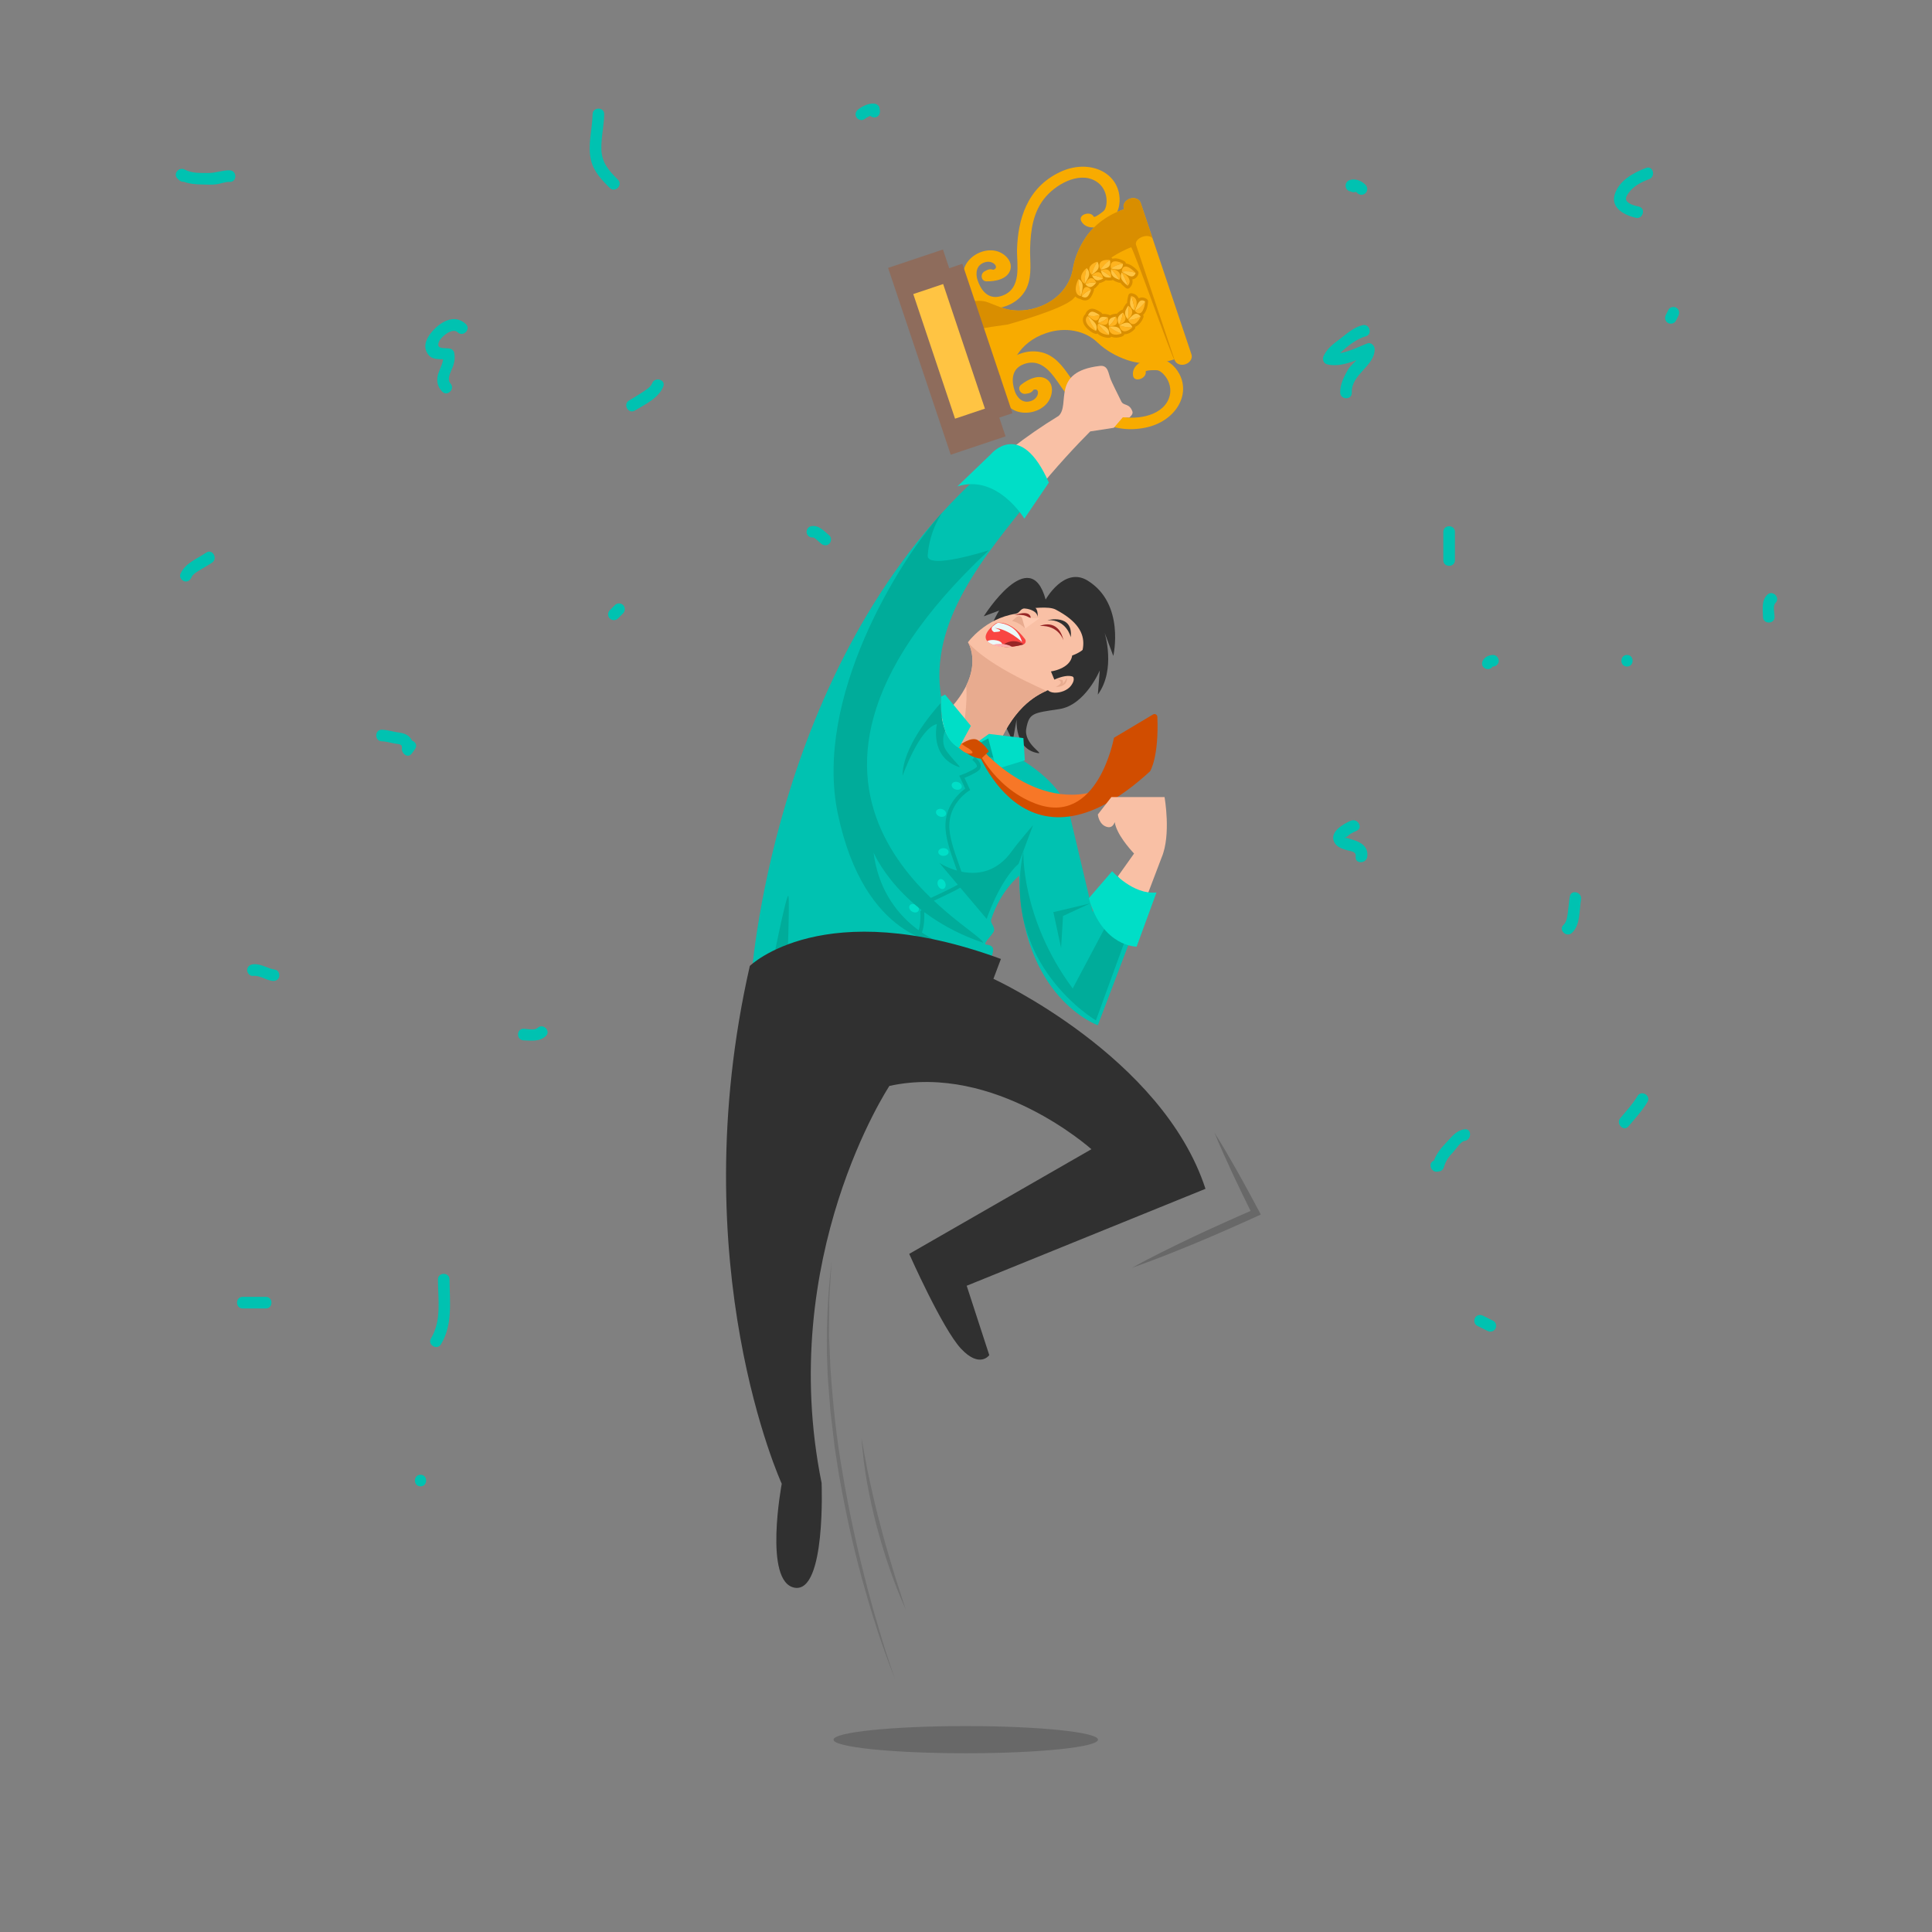 <?xml version="1.0" encoding="UTF-8" standalone="no"?>
<!-- Created with Inkscape (http://www.inkscape.org/) -->

<svg
   xmlns:dc="http://purl.org/dc/elements/1.1/"
   xmlns:cc="http://creativecommons.org/ns#"
   xmlns:rdf="http://www.w3.org/1999/02/22-rdf-syntax-ns#"
   xmlns:svg="http://www.w3.org/2000/svg"
   xmlns="http://www.w3.org/2000/svg"
   xmlns:sodipodi="http://sodipodi.sourceforge.net/DTD/sodipodi-0.dtd"
   xmlns:inkscape="http://www.inkscape.org/namespaces/inkscape"
   version="1.1"
   id="svg2"
   xml:space="preserve"
   width="666"
   height="666"
   viewBox="0 0 666 666"
   sodipodi:docname="award.svg"
   inkscape:version="0.92.3 (2405546, 2018-03-11)"><rect x="0" y="0" width="666" height="666" fill="#808080" stroke="none"/><defs
     id="defs6"><clipPath
       clipPathUnits="userSpaceOnUse"
       id="clipPath20"><path
         d="m 256.442,276.362 h -12.884 l -22.233,217.376 h 57.35 z"
         id="path18"
         inkscape:connector-curvature="0" /></clipPath><linearGradient
       x1="0"
       y1="0"
       x2="1"
       y2="0"
       gradientUnits="userSpaceOnUse"
       gradientTransform="matrix(0,221.232,221.232,0,250,229.187)"
       spreadMethod="pad"
       id="linearGradient36"><stop
         style="stop-opacity:1;stop-color:#ffffff"
         offset="0"
         id="stop30" /><stop
         style="stop-opacity:0;stop-color:#ffffff"
         offset="0.995"
         id="stop32" /><stop
         style="stop-opacity:0;stop-color:#ffffff"
         offset="1"
         id="stop34" /></linearGradient><mask
       maskUnits="userSpaceOnUse"
       x="0"
       y="0"
       width="1"
       height="1"
       id="mask38"><g
         id="g48"><g
           id="g46"><g
             id="g44"><g
               id="g42"><path
                 d="M -32768,32767 H 32767 V -32768 H -32768 Z"
                 style="fill:url(#linearGradient36);stroke:none"
                 id="path40"
                 inkscape:connector-curvature="0" /></g></g></g></g></mask><linearGradient
       x1="0"
       y1="0"
       x2="1"
       y2="0"
       gradientUnits="userSpaceOnUse"
       gradientTransform="matrix(0,221.232,221.232,0,250,229.187)"
       spreadMethod="pad"
       id="linearGradient60"><stop
         style="stop-opacity:1;stop-color:#ffffff"
         offset="0"
         id="stop54" /><stop
         style="stop-opacity:1;stop-color:#00c2b1"
         offset="0.995"
         id="stop56" /><stop
         style="stop-opacity:1;stop-color:#00c2b1"
         offset="1"
         id="stop58" /></linearGradient><clipPath
       clipPathUnits="userSpaceOnUse"
       id="clipPath70"><path
         d="m 243.558,223.638 h 12.884 L 278.675,6.262 h -57.35 z"
         id="path68"
         inkscape:connector-curvature="0" /></clipPath><linearGradient
       x1="0"
       y1="0"
       x2="1"
       y2="0"
       gradientUnits="userSpaceOnUse"
       gradientTransform="matrix(0,-221.232,-221.232,0,250,270.813)"
       spreadMethod="pad"
       id="linearGradient86"><stop
         style="stop-opacity:1;stop-color:#ffffff"
         offset="0"
         id="stop80" /><stop
         style="stop-opacity:0;stop-color:#ffffff"
         offset="0.995"
         id="stop82" /><stop
         style="stop-opacity:0;stop-color:#ffffff"
         offset="1"
         id="stop84" /></linearGradient><mask
       maskUnits="userSpaceOnUse"
       x="0"
       y="0"
       width="1"
       height="1"
       id="mask88"><g
         id="g98"><g
           id="g96"><g
             id="g94"><g
               id="g92"><path
                 d="M -32768,32767 H 32767 V -32768 H -32768 Z"
                 style="fill:url(#linearGradient86);stroke:none"
                 id="path90"
                 inkscape:connector-curvature="0" /></g></g></g></g></mask><linearGradient
       x1="0"
       y1="0"
       x2="1"
       y2="0"
       gradientUnits="userSpaceOnUse"
       gradientTransform="matrix(0,-221.232,-221.232,0,250,270.813)"
       spreadMethod="pad"
       id="linearGradient110"><stop
         style="stop-opacity:1;stop-color:#ffffff"
         offset="0"
         id="stop104" /><stop
         style="stop-opacity:1;stop-color:#00c2b1"
         offset="0.995"
         id="stop106" /><stop
         style="stop-opacity:1;stop-color:#00c2b1"
         offset="1"
         id="stop108" /></linearGradient><clipPath
       clipPathUnits="userSpaceOnUse"
       id="clipPath120"><path
         d="m 276.362,243.558 v 12.884 l 217.376,22.233 v -57.35 z"
         id="path118"
         inkscape:connector-curvature="0" /></clipPath><linearGradient
       x1="0"
       y1="0"
       x2="1"
       y2="0"
       gradientUnits="userSpaceOnUse"
       gradientTransform="matrix(221.232,0,0,-221.232,229.187,250)"
       spreadMethod="pad"
       id="linearGradient136"><stop
         style="stop-opacity:1;stop-color:#ffffff"
         offset="0"
         id="stop130" /><stop
         style="stop-opacity:0;stop-color:#ffffff"
         offset="0.995"
         id="stop132" /><stop
         style="stop-opacity:0;stop-color:#ffffff"
         offset="1"
         id="stop134" /></linearGradient><mask
       maskUnits="userSpaceOnUse"
       x="0"
       y="0"
       width="1"
       height="1"
       id="mask138"><g
         id="g148"><g
           id="g146"><g
             id="g144"><g
               id="g142"><path
                 d="M -32768,32767 H 32767 V -32768 H -32768 Z"
                 style="fill:url(#linearGradient136);stroke:none"
                 id="path140"
                 inkscape:connector-curvature="0" /></g></g></g></g></mask><linearGradient
       x1="0"
       y1="0"
       x2="1"
       y2="0"
       gradientUnits="userSpaceOnUse"
       gradientTransform="matrix(221.232,0,0,-221.232,229.187,250)"
       spreadMethod="pad"
       id="linearGradient160"><stop
         style="stop-opacity:1;stop-color:#ffffff"
         offset="0"
         id="stop154" /><stop
         style="stop-opacity:1;stop-color:#00c2b1"
         offset="0.995"
         id="stop156" /><stop
         style="stop-opacity:1;stop-color:#00c2b1"
         offset="1"
         id="stop158" /></linearGradient><clipPath
       clipPathUnits="userSpaceOnUse"
       id="clipPath170"><path
         d="M 223.638,256.442 V 243.558 L 6.262,221.325 v 57.35 z"
         id="path168"
         inkscape:connector-curvature="0" /></clipPath><linearGradient
       x1="0"
       y1="0"
       x2="1"
       y2="0"
       gradientUnits="userSpaceOnUse"
       gradientTransform="matrix(-221.232,0,0,221.232,270.813,250)"
       spreadMethod="pad"
       id="linearGradient186"><stop
         style="stop-opacity:1;stop-color:#ffffff"
         offset="0"
         id="stop180" /><stop
         style="stop-opacity:0;stop-color:#ffffff"
         offset="0.995"
         id="stop182" /><stop
         style="stop-opacity:0;stop-color:#ffffff"
         offset="1"
         id="stop184" /></linearGradient><mask
       maskUnits="userSpaceOnUse"
       x="0"
       y="0"
       width="1"
       height="1"
       id="mask188"><g
         id="g198"><g
           id="g196"><g
             id="g194"><g
               id="g192"><path
                 d="M -32768,32767 H 32767 V -32768 H -32768 Z"
                 style="fill:url(#linearGradient186);stroke:none"
                 id="path190"
                 inkscape:connector-curvature="0" /></g></g></g></g></mask><linearGradient
       x1="0"
       y1="0"
       x2="1"
       y2="0"
       gradientUnits="userSpaceOnUse"
       gradientTransform="matrix(-221.232,0,0,221.232,270.813,250)"
       spreadMethod="pad"
       id="linearGradient210"><stop
         style="stop-opacity:1;stop-color:#ffffff"
         offset="0"
         id="stop204" /><stop
         style="stop-opacity:1;stop-color:#00c2b1"
         offset="0.995"
         id="stop206" /><stop
         style="stop-opacity:1;stop-color:#00c2b1"
         offset="1"
         id="stop208" /></linearGradient><clipPath
       clipPathUnits="userSpaceOnUse"
       id="clipPath220"><path
         d="m 273.196,264.085 -9.11,9.112 137.986,169.428 40.553,-40.553 z"
         id="path218"
         inkscape:connector-curvature="0" /></clipPath><linearGradient
       x1="0"
       y1="0"
       x2="1"
       y2="0"
       gradientUnits="userSpaceOnUse"
       gradientTransform="matrix(156.435,156.435,156.435,-156.435,235.283,235.283)"
       spreadMethod="pad"
       id="linearGradient236"><stop
         style="stop-opacity:1;stop-color:#ffffff"
         offset="0"
         id="stop230" /><stop
         style="stop-opacity:0;stop-color:#ffffff"
         offset="0.995"
         id="stop232" /><stop
         style="stop-opacity:0;stop-color:#ffffff"
         offset="1"
         id="stop234" /></linearGradient><mask
       maskUnits="userSpaceOnUse"
       x="0"
       y="0"
       width="1"
       height="1"
       id="mask238"><g
         id="g248"><g
           id="g246"><g
             id="g244"><g
               id="g242"><path
                 d="M -32768,32767 H 32767 V -32768 H -32768 Z"
                 style="fill:url(#linearGradient236);stroke:none"
                 id="path240"
                 inkscape:connector-curvature="0" /></g></g></g></g></mask><linearGradient
       x1="0"
       y1="0"
       x2="1"
       y2="0"
       gradientUnits="userSpaceOnUse"
       gradientTransform="matrix(156.435,156.435,156.435,-156.435,235.283,235.283)"
       spreadMethod="pad"
       id="linearGradient260"><stop
         style="stop-opacity:1;stop-color:#ffffff"
         offset="0"
         id="stop254" /><stop
         style="stop-opacity:1;stop-color:#00c2b1"
         offset="0.995"
         id="stop256" /><stop
         style="stop-opacity:1;stop-color:#00c2b1"
         offset="1"
         id="stop258" /></linearGradient><clipPath
       clipPathUnits="userSpaceOnUse"
       id="clipPath270"><path
         d="m 226.803,235.914 9.112,-9.11 L 97.928,57.375 57.375,97.928 Z"
         id="path268"
         inkscape:connector-curvature="0" /></clipPath><linearGradient
       x1="0"
       y1="0"
       x2="1"
       y2="0"
       gradientUnits="userSpaceOnUse"
       gradientTransform="matrix(-156.435,-156.435,-156.435,156.435,264.717,264.717)"
       spreadMethod="pad"
       id="linearGradient286"><stop
         style="stop-opacity:1;stop-color:#ffffff"
         offset="0"
         id="stop280" /><stop
         style="stop-opacity:0;stop-color:#ffffff"
         offset="0.995"
         id="stop282" /><stop
         style="stop-opacity:0;stop-color:#ffffff"
         offset="1"
         id="stop284" /></linearGradient><mask
       maskUnits="userSpaceOnUse"
       x="0"
       y="0"
       width="1"
       height="1"
       id="mask288"><g
         id="g298"><g
           id="g296"><g
             id="g294"><g
               id="g292"><path
                 d="M -32768,32767 H 32767 V -32768 H -32768 Z"
                 style="fill:url(#linearGradient286);stroke:none"
                 id="path290"
                 inkscape:connector-curvature="0" /></g></g></g></g></mask><linearGradient
       x1="0"
       y1="0"
       x2="1"
       y2="0"
       gradientUnits="userSpaceOnUse"
       gradientTransform="matrix(-156.435,-156.435,-156.435,156.435,264.717,264.717)"
       spreadMethod="pad"
       id="linearGradient310"><stop
         style="stop-opacity:1;stop-color:#ffffff"
         offset="0"
         id="stop304" /><stop
         style="stop-opacity:1;stop-color:#00c2b1"
         offset="0.995"
         id="stop306" /><stop
         style="stop-opacity:1;stop-color:#00c2b1"
         offset="1"
         id="stop308" /></linearGradient><clipPath
       clipPathUnits="userSpaceOnUse"
       id="clipPath320"><path
         d="m 264.086,226.804 9.11,9.11 L 442.625,97.928 402.072,57.375 Z"
         id="path318"
         inkscape:connector-curvature="0" /></clipPath><linearGradient
       x1="0"
       y1="0"
       x2="1"
       y2="0"
       gradientUnits="userSpaceOnUse"
       gradientTransform="matrix(156.435,-156.435,-156.435,-156.435,235.283,264.717)"
       spreadMethod="pad"
       id="linearGradient336"><stop
         style="stop-opacity:1;stop-color:#ffffff"
         offset="0"
         id="stop330" /><stop
         style="stop-opacity:0;stop-color:#ffffff"
         offset="0.995"
         id="stop332" /><stop
         style="stop-opacity:0;stop-color:#ffffff"
         offset="1"
         id="stop334" /></linearGradient><mask
       maskUnits="userSpaceOnUse"
       x="0"
       y="0"
       width="1"
       height="1"
       id="mask338"><g
         id="g348"><g
           id="g346"><g
             id="g344"><g
               id="g342"><path
                 d="M -32768,32767 H 32767 V -32768 H -32768 Z"
                 style="fill:url(#linearGradient336);stroke:none"
                 id="path340"
                 inkscape:connector-curvature="0" /></g></g></g></g></mask><linearGradient
       x1="0"
       y1="0"
       x2="1"
       y2="0"
       gradientUnits="userSpaceOnUse"
       gradientTransform="matrix(156.435,-156.435,-156.435,-156.435,235.283,264.717)"
       spreadMethod="pad"
       id="linearGradient360"><stop
         style="stop-opacity:1;stop-color:#ffffff"
         offset="0"
         id="stop354" /><stop
         style="stop-opacity:1;stop-color:#00c2b1"
         offset="0.995"
         id="stop356" /><stop
         style="stop-opacity:1;stop-color:#00c2b1"
         offset="1"
         id="stop358" /></linearGradient><clipPath
       clipPathUnits="userSpaceOnUse"
       id="clipPath370"><path
         d="m 235.915,273.197 -9.112,-9.112 -169.428,137.987 40.553,40.553 z"
         id="path368"
         inkscape:connector-curvature="0" /></clipPath><linearGradient
       x1="0"
       y1="0"
       x2="1"
       y2="0"
       gradientUnits="userSpaceOnUse"
       gradientTransform="matrix(-156.435,156.435,156.435,156.435,264.717,235.283)"
       spreadMethod="pad"
       id="linearGradient386"><stop
         style="stop-opacity:1;stop-color:#ffffff"
         offset="0"
         id="stop380" /><stop
         style="stop-opacity:0;stop-color:#ffffff"
         offset="0.995"
         id="stop382" /><stop
         style="stop-opacity:0;stop-color:#ffffff"
         offset="1"
         id="stop384" /></linearGradient><mask
       maskUnits="userSpaceOnUse"
       x="0"
       y="0"
       width="1"
       height="1"
       id="mask388"><g
         id="g398"><g
           id="g396"><g
             id="g394"><g
               id="g392"><path
                 d="M -32768,32767 H 32767 V -32768 H -32768 Z"
                 style="fill:url(#linearGradient386);stroke:none"
                 id="path390"
                 inkscape:connector-curvature="0" /></g></g></g></g></mask><linearGradient
       x1="0"
       y1="0"
       x2="1"
       y2="0"
       gradientUnits="userSpaceOnUse"
       gradientTransform="matrix(-156.435,156.435,156.435,156.435,264.717,235.283)"
       spreadMethod="pad"
       id="linearGradient410"><stop
         style="stop-opacity:1;stop-color:#ffffff"
         offset="0"
         id="stop404" /><stop
         style="stop-opacity:1;stop-color:#00c2b1"
         offset="0.995"
         id="stop406" /><stop
         style="stop-opacity:1;stop-color:#00c2b1"
         offset="1"
         id="stop408" /></linearGradient><clipPath
       clipPathUnits="userSpaceOnUse"
       id="clipPath420"><path
         d="M 0,500 H 500 V 0 H 0 Z"
         id="path418"
         inkscape:connector-curvature="0" /></clipPath><clipPath
       clipPathUnits="userSpaceOnUse"
       id="clipPath804"><path
         d="m 214.069,173.591 h 17.598 V 65.742 h -17.598 z"
         id="path802"
         inkscape:connector-curvature="0" /></clipPath><clipPath
       clipPathUnits="userSpaceOnUse"
       id="clipPath820"><path
         d="m 223.053,127.965 h 11.47 V 83.586 h -11.47 z"
         id="path818"
         inkscape:connector-curvature="0" /></clipPath><clipPath
       clipPathUnits="userSpaceOnUse"
       id="clipPath836"><path
         d="m 215.803,53.504 h 68.394 v -7.031 h -68.394 z"
         id="path834"
         inkscape:connector-curvature="0" /></clipPath><clipPath
       clipPathUnits="userSpaceOnUse"
       id="clipPath852"><path
         d="m 292.987,206.976 h 33.317 v -34.949 h -33.317 z"
         id="path850"
         inkscape:connector-curvature="0" /></clipPath><clipPath
       clipPathUnits="userSpaceOnUse"
       id="clipPath980"><path
         d="M 0,500 H 500 V 0 H 0 Z"
         id="path978"
         inkscape:connector-curvature="0" /></clipPath></defs><sodipodi:namedview
     pagecolor="#ffffff"
     bordercolor="#666666"
     borderopacity="1"
     objecttolerance="10"
     gridtolerance="10"
     guidetolerance="10"
     inkscape:pageopacity="0"
     inkscape:pageshadow="2"
     inkscape:window-width="1600"
     inkscape:window-height="847"
     id="namedview4"
     showgrid="false"
     inkscape:zoom="0.50063159"
     inkscape:cx="-18.048859"
     inkscape:cy="317.67281"
     inkscape:window-x="-8"
     inkscape:window-y="-8"
     inkscape:window-maximized="1"
     inkscape:current-layer="g414" /><g
     id="g10"
     inkscape:groupmode="layer"
     inkscape:label="393094-PCQ7YW-679"
     transform="matrix(1.333,0,0,-1.333,0,666)"><g
       id="g14"
       transform="translate(-0.25,-0.25)"><g
         id="g16"
         clip-path="url(#clipPath20)"><g
           id="g22"><g
             id="g24" /><g
             id="g50"
             mask="url(#mask38)"><g
               id="g52"><path
                 d="m 256.442,276.362 h -12.884 l -22.233,217.376 h 57.35 z"
                 style="fill:url(#linearGradient60);stroke:none"
                 id="path62"
                 inkscape:connector-curvature="0" /></g></g></g></g></g><g
       id="g64"
       transform="translate(-0.25,-0.25)"><g
         id="g66"
         clip-path="url(#clipPath70)"><g
           id="g72"><g
             id="g74" /><g
             id="g100"
             mask="url(#mask88)"><g
               id="g102"><path
                 d="m 243.558,223.638 h 12.884 L 278.675,6.262 h -57.35 z"
                 style="fill:url(#linearGradient110);stroke:none"
                 id="path112"
                 inkscape:connector-curvature="0" /></g></g></g></g></g><g
       id="g114"
       transform="translate(-0.25,-0.25)"><g
         id="g116"
         clip-path="url(#clipPath120)"><g
           id="g122"><g
             id="g124" /><g
             id="g150"
             mask="url(#mask138)"><g
               id="g152"><path
                 d="m 276.362,243.558 v 12.884 l 217.376,22.233 v -57.35 z"
                 style="fill:url(#linearGradient160);stroke:none"
                 id="path162"
                 inkscape:connector-curvature="0" /></g></g></g></g></g><g
       id="g164"
       transform="translate(-0.25,-0.25)"><g
         id="g166"
         clip-path="url(#clipPath170)"><g
           id="g172"><g
             id="g174" /><g
             id="g200"
             mask="url(#mask188)"><g
               id="g202"><path
                 d="M 223.638,256.442 V 243.558 L 6.262,221.325 v 57.35 z"
                 style="fill:url(#linearGradient210);stroke:none"
                 id="path212"
                 inkscape:connector-curvature="0" /></g></g></g></g></g><g
       id="g214"
       transform="translate(-0.25,-0.25)"><g
         id="g216"
         clip-path="url(#clipPath220)"><g
           id="g222"><g
             id="g224" /><g
             id="g250"
             mask="url(#mask238)"><g
               id="g252"><path
                 d="m 273.196,264.085 -9.11,9.112 137.986,169.428 40.553,-40.553 z"
                 style="fill:url(#linearGradient260);stroke:none"
                 id="path262"
                 inkscape:connector-curvature="0" /></g></g></g></g></g><g
       id="g264"
       transform="translate(-0.25,-0.25)"><g
         id="g266"
         clip-path="url(#clipPath270)"><g
           id="g272"><g
             id="g274" /><g
             id="g300"
             mask="url(#mask288)"><g
               id="g302"><path
                 d="m 226.803,235.914 9.112,-9.11 L 97.928,57.375 57.375,97.928 Z"
                 style="fill:url(#linearGradient310);stroke:none"
                 id="path312"
                 inkscape:connector-curvature="0" /></g></g></g></g></g><g
       id="g314"
       transform="translate(-0.25,-0.25)"><g
         id="g316"
         clip-path="url(#clipPath320)"><g
           id="g322"><g
             id="g324" /><g
             id="g350"
             mask="url(#mask338)"><g
               id="g352"><path
                 d="m 264.086,226.804 9.11,9.11 L 442.625,97.928 402.072,57.375 Z"
                 style="fill:url(#linearGradient360);stroke:none"
                 id="path362"
                 inkscape:connector-curvature="0" /></g></g></g></g></g><g
       id="g364"
       transform="translate(-0.25,-0.25)"><g
         id="g366"
         clip-path="url(#clipPath370)"><g
           id="g372"><g
             id="g374" /><g
             id="g400"
             mask="url(#mask388)"><g
               id="g402"><path
                 d="m 235.915,273.197 -9.112,-9.112 -169.428,137.987 40.553,40.553 z"
                 style="fill:url(#linearGradient410);stroke:none"
                 id="path412"
                 inkscape:connector-curvature="0" /></g></g></g></g></g><g
       id="g414"
       transform="translate(1.3879395e-5,1.1206054e-6)"><g
         id="g416"
         clip-path="url(#clipPath420)"
         transform="translate(-0.25,-0.25)"><g
           id="g422"
           transform="translate(270.656,344.828)"><path
             d="m 0,0 c 0,0 4.815,8.604 10.833,4.917 9.792,-6 6.667,-19.5 6.667,-19.5 l -2.25,6 c 0,0 3,-9.5 -1.75,-16 l 0.5,6.25 c 0,0 -3.75,-9 -10.5,-10 -6.75,-1 -7.75,-1 -8.5,-5 -0.75,-4 4.738,-6.659 3,-6.375 -6.125,1 -5.5,8.75 -5.5,8.75 l -1,-5.625 c 0,0 -7.75,15 -7.25,22 0.5,7 3.75,11.75 3.75,11.75 l -4,-1.5 c 0,0 12,19.083 16,4.333"
             style="fill:#303030;fill-opacity:1;fill-rule:nonzero;stroke:none"
             id="path424"
             inkscape:connector-curvature="0" /></g><g
           id="g426"
           transform="translate(276.565,323.972)"><path
             d="m 0,0 c 3.209,5.798 8.092,12.272 -3.325,18.272 -1.839,0.967 -6.191,0.219 -7.917,0.292 -1.204,0.051 -1.344,-1.221 -2.423,-1.386 -7.876,-1.198 -12.333,-7.36 -12.333,-7.36 0,0 7.222,-11.045 -14.255,-25.065 -2.509,-1.638 15.413,-29.705 17.178,-19.314 C -17.075,0.772 -1.928,-3.482 0,0"
             style="fill:#f9c0a5;fill-opacity:1;fill-rule:nonzero;stroke:none"
             id="path428"
             inkscape:connector-curvature="0" /></g><g
           id="g430"
           transform="translate(257.906,338.786)"><path
             d="M 0,0 C 0,0 3.5,0.958 7.393,-4.146 7.782,-4.658 7.582,-5.397 6.964,-5.575 5.282,-6.059 2.145,-6.684 -0.667,-5.708 -5.739,-3.948 0,0 0,0"
             style="fill:#f94542;fill-opacity:1;fill-rule:nonzero;stroke:none"
             id="path432"
             inkscape:connector-curvature="0" /></g><g
           id="g434"
           transform="translate(264.87,333.211)"><path
             d="m 0,0 c 0.023,0.007 0.036,0.026 0.059,0.035 -0.691,0.499 -1.561,0.811 -2.523,0.811 -1.306,0 -2.453,-0.56 -3.183,-1.413 C -3.444,-0.819 -1.292,-0.372 0,0"
             style="fill:#972626;fill-opacity:1;fill-rule:nonzero;stroke:none"
             id="path436"
             inkscape:connector-curvature="0" /></g><g
           id="g438"
           transform="translate(264.572,333.828)"><path
             d="m 0,0 c 0,0 -3.416,3.333 -7.083,3.667 0,0 3.333,-0.959 -0.167,-1.084 0,0 -1,0.5 -0.5,1.334 0,0.056 0.608,0.53 1.004,0.832 0.223,0.171 0.496,0.252 0.775,0.224 C -4.721,4.845 -1.191,4.12 0,0"
             style="fill:#eaf9f9;fill-opacity:1;fill-rule:nonzero;stroke:none"
             id="path440"
             inkscape:connector-curvature="0" /></g><g
           id="g442"
           transform="translate(255.594,334.057)"><path
             d="m 0,0 c -0.009,-0.007 -0.018,-0.021 -0.026,-0.029 0.35,-0.354 0.887,-0.678 1.672,-0.95 0.643,-0.224 1.304,-0.355 1.96,-0.431 0.006,0.011 0.019,0.035 0.019,0.035 0,0 0.562,0.5 -0.125,1.125 C 2.813,0.375 0.695,0.534 0,0"
             style="fill:#eaf9f9;fill-opacity:1;fill-rule:nonzero;stroke:none"
             id="path444"
             inkscape:connector-curvature="0" /></g><g
           id="g446"
           transform="translate(257.239,333.078)"><path
             d="M 0,0 C 1.579,-0.548 3.254,-0.584 4.723,-0.431 3.881,0.013 2.801,0.292 1.604,0.292 0.968,0.292 0.363,0.211 -0.192,0.074 -0.128,0.049 -0.068,0.023 0,0"
             style="fill:#ffadad;fill-opacity:1;fill-rule:nonzero;stroke:none"
             id="path448"
             inkscape:connector-curvature="0" /></g><g
           id="g450"
           transform="translate(250.102,322.506)"><path
             d="m 0,0 c 0.846,-8.204 -3.778,-26.255 -4.879,-30.396 0.145,-0.173 0.291,-0.347 0.436,-0.515 l 9.261,4.844 c 4.218,17.5 11.02,22.593 15.914,24.778 C 18.87,-0.437 16.96,0.465 15.054,1.405 3.554,7.072 0.464,11.284 0.464,11.284 0.464,11.284 3.362,6.833 0,0"
             style="fill:#e8ab8f;fill-opacity:1;fill-rule:nonzero;stroke:none"
             id="path452"
             inkscape:connector-curvature="0" /></g><g
           id="g454"
           transform="translate(276.656,325.661)"><path
             d="M 0,0 C 0,0 2.416,-0.583 0.583,-3.083 -1.25,-5.583 -6.917,-5.667 -5.5,-2.5 -4.084,0.667 0,0 0,0"
             style="fill:#f9c0a5;fill-opacity:1;fill-rule:nonzero;stroke:none"
             id="path456"
             inkscape:connector-curvature="0" /></g><g
           id="g458"
           transform="translate(269.156,337.995)"><path
             d="m 0,0 c 0,0 4.75,2.25 6.125,-3.75 0,0 -1.188,4 -6.125,3.75"
             style="fill:#972626;fill-opacity:1;fill-rule:nonzero;stroke:none"
             id="path460"
             inkscape:connector-curvature="0" /></g><g
           id="g462"
           transform="translate(271.156,339.495)"><path
             d="M 0,0 C 0,0 6.666,1.75 6,-4.417 6,-4.417 4.937,0.25 0,0"
             style="fill:#303030;fill-opacity:1;fill-rule:nonzero;stroke:none"
             id="path464"
             inkscape:connector-curvature="0" /></g><g
           id="g466"
           transform="translate(264.614,342.62)"><path
             d="M 0,0 C 0,0 3.75,-0.167 3.971,-2.25 3.971,-2.25 4.542,2.125 0,0"
             style="fill:#303030;fill-opacity:1;fill-rule:nonzero;stroke:none"
             id="path468"
             inkscape:connector-curvature="0" /></g><g
           id="g470"
           transform="translate(266.81,339.727)"><path
             d="m 0,0 c 0,0 0.513,2.726 -4.237,1.059 0,0 3.042,0.542 4.237,-1.059"
             style="fill:#972626;fill-opacity:1;fill-rule:nonzero;stroke:none"
             id="path472"
             inkscape:connector-curvature="0" /></g><g
           id="g474"
           transform="translate(263.969,339.62)"><path
             d="m 0,0 -0.788,0.731 c 0,0 0.351,0.894 2.475,0.081 C 3.813,0 5.25,0.5 5.25,0.5 L 1.375,-2.313 Z"
             style="fill:#ffcbb2;fill-opacity:1;fill-rule:nonzero;stroke:none"
             id="path476"
             inkscape:connector-curvature="0" /></g><g
           id="g478"
           transform="translate(261.969,339.307)"><path
             d="M 0,0 1.212,1.044 C 1.696,1.461 2.45,1.235 2.626,0.621 L 3.375,-2 c 0,0 -1,1.375 -3.375,2"
             style="fill:#e8ab8f;fill-opacity:1;fill-rule:nonzero;stroke:none"
             id="path480"
             inkscape:connector-curvature="0" /></g><g
           id="g482"
           transform="translate(276.156,324.557)"><path
             d="m 0,0 c 0,0 0.375,-2.313 -2.875,-2.313 0,0 1.563,0.688 1.25,1.313 -0.312,0.625 -1.188,0.563 -1.188,0.563 0,0 1.626,0.125 1.751,-0.25 C -0.937,-1.062 -1,-1.562 -1,-1.562 Z"
             style="fill:#e8ab8f;fill-opacity:1;fill-rule:nonzero;stroke:none"
             id="path484"
             inkscape:connector-curvature="0" /></g><g
           id="g486"
           transform="translate(272.031,326.245)"><path
             d="m 0,0 c 0,0 5,0.625 5.5,4.125 0,0 1.875,0.542 3.541,2.125 1.551,1.472 -2.666,-8.125 -2.666,-8.125 0,0 -1,1.75 -5.5,-0.25 z"
             style="fill:#303030;fill-opacity:1;fill-rule:nonzero;stroke:none"
             id="path488"
             inkscape:connector-curvature="0" /></g><g
           id="g490"
           transform="translate(279.844,442.738)"><path
             d="m 0,0 c 1.265,-2.467 4.849,-1.956 7.26,-0.186 2.43,1.785 2.967,4.643 2.578,7.03 -1.025,6.29 -8.387,9.051 -15.247,5.829 -8.768,-4.116 -10.933,-12.538 -11.175,-20.017 -0.119,-3.675 1.473,-10.394 -4.136,-12.094 -3.542,-1.074 -5.323,1.84 -6.089,4.188 -0.514,1.576 -0.443,3.951 2.057,4.601 2.41,0.626 4.133,-2.141 1.118,-2.077 0.148,-0.87 0.295,-1.74 0.443,-2.61 0.174,0.09 0.349,0.18 0.524,0.269 1.957,1.004 0.207,3.326 -1.744,2.326 l -0.525,-0.27 c -1.243,-0.637 -0.983,-2.579 0.442,-2.61 2.35,-0.049 5.466,0.571 6.181,2.997 0.673,2.287 -1.577,4.447 -3.9,4.909 -2.752,0.548 -5.798,-0.851 -7.311,-3.077 -1.872,-2.751 -0.735,-5.903 0.768,-8.262 1.563,-2.45 3.935,-4.018 7.496,-3.435 3.3,0.54 6.04,2.568 7.233,5.316 1.419,3.273 0.726,6.87 0.83,10.162 0.14,4.469 0.699,9.494 4.154,13.388 3.187,3.591 9.401,6.729 13.517,3.42 C 5.86,8.682 6.579,6.91 6.578,5.204 6.577,4.418 6.486,3.497 5.987,2.761 5.753,2.417 3.451,0.723 3.261,1.093 2.43,2.716 -0.843,1.643 0,0"
             style="fill:#f8ab00;fill-opacity:1;fill-rule:nonzero;stroke:none"
             id="path492"
             inkscape:connector-curvature="0" /></g><g
           id="g494"
           transform="translate(308.372,408.214)"><path
             d="m 0,0 -5.667,16.906 -1.811,5.401 -5.667,16.905 c -0.334,0.999 -1.58,1.482 -2.781,1.08 -1.201,-0.403 -1.902,-1.539 -1.568,-2.538 l 0.067,-0.201 c -4.124,-1.383 -7.711,-3.979 -9.937,-7.332 -1.469,-2.21 -2.811,-4.979 -3.318,-8.156 -0.691,-4.334 -4.131,-8.224 -8.965,-9.844 l -0.311,-0.104 c -3.162,-1.06 -6.544,-1.032 -9.402,0.078 l -3.238,1.257 c -1.399,0.543 -3.054,0.557 -4.601,0.038 l 2.366,-7.058 1.811,-5.401 2.366,-7.059 c 1.547,0.519 2.859,1.528 3.648,2.804 l 1.826,2.954 c 1.612,2.609 4.293,4.67 7.455,5.73 l 0.311,0.104 c 4.835,1.621 9.924,0.59 13.087,-2.451 2.32,-2.23 5.059,-3.63 7.563,-4.509 3.798,-1.333 8.225,-1.244 12.35,0.139 l 0.067,-0.201 C -4.014,-2.457 -2.77,-2.94 -1.568,-2.538 -0.367,-2.135 0.335,-0.999 0,0"
             style="fill:#f8ab00;fill-opacity:1;fill-rule:nonzero;stroke:none"
             id="path496"
             inkscape:connector-curvature="0" /></g><g
           id="g498"
           transform="translate(277.783,422.597)"><path
             d="m 0,0 c 1.654,1.681 4.473,5.525 6.066,7.359 2.158,2.48 5.324,4.57 8.909,5.974 0.435,0.17 10.856,-29.436 11.302,-29.286 l -9.978,29.766 -0.051,0.153 c -0.253,0.755 0.516,1.693 1.716,2.096 1.201,0.402 2.38,0.117 2.633,-0.639 l -3.153,9.406 c -0.335,0.999 -1.58,1.483 -2.781,1.08 -1.201,-0.403 -1.902,-1.539 -1.568,-2.538 L 13.162,23.17 C 9.038,21.788 5.451,19.191 3.225,15.838 1.756,13.628 0.414,10.859 -0.093,7.682 -0.784,3.349 -4.225,-0.542 -9.059,-2.162 l -0.31,-0.104 c -3.162,-1.06 -6.544,-1.032 -9.402,0.078 l -3.238,1.257 c -1.399,0.543 -3.054,0.557 -4.601,0.038 l 2.347,-7.003 c 1.547,0.519 4.433,0.809 7.246,1.234 0,0 14.28,3.88 17.017,6.662"
             style="fill:#d98e00;fill-opacity:1;fill-rule:nonzero;stroke:none"
             id="path500"
             inkscape:connector-curvature="0" /></g><g
           id="g502"
           transform="translate(293.271,402.683)"><path
             d="m 0,0 c -0.478,2.731 2.69,4.483 5.682,4.524 3.015,0.041 5.166,-1.917 6.294,-4.055 2.972,-5.638 -1.238,-12.277 -8.653,-13.842 -9.477,-1.999 -16.281,3.416 -20.982,9.238 -2.31,2.86 -5.09,9.181 -10.589,7.157 -3.474,-1.277 -3.14,-4.676 -2.336,-7.011 0.54,-1.568 2.028,-3.421 4.415,-2.431 2.301,0.953 2.008,4.198 -0.359,2.331 -0.407,0.782 -0.814,1.566 -1.221,2.348 0.194,0.034 0.388,0.068 0.581,0.102 2.167,0.378 2.17,-2.53 0.01,-2.907 -0.194,-0.034 -0.387,-0.068 -0.58,-0.101 -1.377,-0.241 -2.34,1.466 -1.221,2.348 1.846,1.457 4.705,2.84 6.738,1.334 1.915,-1.418 1.422,-4.498 -0.153,-6.267 -1.865,-2.096 -5.14,-2.814 -7.688,-1.951 -3.153,1.067 -4.145,4.268 -4.367,7.056 -0.23,2.897 0.718,5.577 3.91,7.258 2.96,1.558 6.368,1.593 8.976,0.118 3.106,-1.756 4.721,-5.044 6.787,-7.609 2.806,-3.481 6.28,-7.154 11.384,-8.179 4.707,-0.945 11.559,0.297 12.848,5.418 0.434,1.725 -0.061,3.573 -1.09,4.934 C 7.912,0.439 7.284,1.12 6.442,1.406 6.048,1.54 3.19,1.503 3.262,1.093 3.576,-0.703 0.318,-1.818 0,0"
             style="fill:#f8ab00;fill-opacity:1;fill-rule:nonzero;stroke:none"
             id="path504"
             inkscape:connector-curvature="0" /></g><g
           id="g506"
           transform="translate(288.126,418.263)"><path
             d="M 0,0 C 0.017,0.045 0.037,0.086 0.061,0.126 0.037,0.086 0.019,0.043 0.003,-0.002 Z M 1.762,0.839 C 1.765,0.869 1.77,0.897 1.776,0.925 1.77,0.897 1.767,0.869 1.765,0.839 Z m -2.435,-6.463 c 0.069,0.045 0.13,0.099 0.179,0.16 1.139,-0.508 2.682,-0.086 3.13,0.25 l 0.002,-10e-4 c 0.008,0.007 0.017,0.015 0.025,0.022 0.02,0.017 0.036,0.033 0.05,0.047 0.083,0.093 0.14,0.2 0.17,0.313 1.313,-0.059 2.621,1.176 2.766,1.476 0.019,0.039 0.035,0.079 0.046,0.12 0.037,0.12 0.04,0.236 0.022,0.347 1.286,0.433 2.095,2.275 2.133,2.539 0.003,0.016 0.004,0.031 0.005,0.046 0.013,0.11 0.008,0.277 -0.126,0.498 1.047,0.848 1.313,3.048 1.3,3.506 H 9.03 C 9.029,3.705 9.029,3.711 9.028,3.717 9.027,3.736 9.025,3.75 9.023,3.761 8.997,3.905 8.929,4.039 8.833,4.145 8.617,4.391 8.275,4.533 8.043,4.606 7.525,4.769 7.024,4.713 6.601,4.454 6.28,5.167 5.666,5.631 4.83,5.776 4.666,5.816 4.488,5.803 4.324,5.727 4.079,5.613 3.922,5.385 3.889,5.133 L 3.867,5.047 C 3.778,4.697 3.597,3.978 3.595,3.256 3.416,3.182 3.274,3.042 3.195,2.87 L 3.189,2.873 C 3.031,2.646 2.679,2.138 2.471,1.526 2.163,1.505 1.892,1.3 1.795,0.998 1.853,1.178 1.963,1.306 2.025,1.349 1.809,1.212 1.335,0.916 0.956,0.455 0.796,0.508 0.626,0.505 0.472,0.454 0.479,0.456 0.489,0.463 0.496,0.465 0.239,0.427 -0.32,0.342 -0.838,0.063 -0.966,0.183 -1.127,0.251 -1.291,0.267 V 0.271 C -1.568,0.34 -2.193,0.495 -2.818,0.428 -2.829,0.454 -2.841,0.48 -2.854,0.505 -2.928,0.646 -3.04,0.755 -3.172,0.825 L -3.223,0.859 C -3.792,1.245 -4.538,1.696 -5.274,1.77 -5.968,1.834 -6.602,1.473 -7.013,0.779 -7.103,0.628 -7.168,0.492 -7.212,0.366 -7.814,-0.242 -7.986,-1.054 -7.7,-1.907 c 0.033,-0.097 0.07,-0.194 0.115,-0.292 0.479,-1.074 2.15,-2.399 3.054,-2.52 l -0.001,-0.017 c 0.073,-0.007 0.146,-0.002 0.218,0.014 0.037,0.005 0.071,0.013 0.103,0.024 0.044,0.015 0.086,0.034 0.125,0.057 0.884,-0.87 2.523,-1.23 3.214,-1.062 l 0.002,-0.008 c 0.042,0.012 0.083,0.028 0.121,0.047 0.028,0.012 0.054,0.026 0.076,0.04 M 4.954,9.366 C 5.443,9.414 5.878,9.67 6.193,10.11 6.338,10.312 6.53,10.639 6.549,10.972 6.56,11.108 6.533,11.249 6.473,11.375 6.468,11.384 6.46,11.397 6.451,11.411 6.447,11.417 6.443,11.423 6.439,11.43 H 6.437 c -0.267,0.379 -1.81,1.99 -3.152,2.021 -0.028,0.243 -0.116,0.378 -0.187,0.457 -0.013,0.015 -0.026,0.029 -0.039,0.042 -0.182,0.183 -1.968,1.169 -3.238,0.746 -0.052,0.098 -0.124,0.19 -0.225,0.262 -0.034,0.026 -0.071,0.048 -0.11,0.069 -0.297,0.152 -2.09,0.349 -3.097,-0.489 -0.092,0.071 -0.202,0.123 -0.323,0.146 -0.021,0.004 -0.044,0.006 -0.069,0.008 -0.011,0 -0.022,10e-4 -0.033,0.002 l -0.001,-0.002 c -0.56,-10e-4 -2.05,-0.597 -2.649,-1.686 -0.076,0.018 -0.157,0.025 -0.238,0.019 -0.027,-0.002 -0.055,-0.007 -0.085,-0.014 -0.043,-0.008 -0.084,-0.02 -0.125,-0.035 l 0.003,-0.008 c -0.654,-0.283 -1.746,-1.56 -1.926,-2.784 -0.045,-0.006 -0.089,-0.016 -0.132,-0.03 -0.034,-0.01 -0.066,-0.025 -0.098,-0.043 C -9.353,10.08 -9.414,10.04 -9.469,9.99 l 0.011,-0.012 c -0.647,-0.642 -1.184,-2.706 -0.918,-3.849 0.023,-0.105 0.052,-0.206 0.084,-0.304 0.287,-0.854 0.91,-1.397 1.76,-1.521 0.11,-0.074 0.246,-0.143 0.409,-0.21 0.747,-0.305 1.47,-0.211 1.987,0.261 0.539,0.499 0.863,1.309 1.084,1.96 l 0.021,0.058 c 0.062,0.135 0.087,0.291 0.06,0.447 -0.005,0.028 -0.01,0.055 -0.018,0.082 0.527,0.317 0.932,0.809 1.147,1.075 0.109,0.108 0.186,0.25 0.213,0.41 0.568,0.088 1.063,0.351 1.331,0.497 0.134,0.055 0.252,0.148 0.337,0.272 0.565,-0.134 1.118,-0.093 1.42,-0.066 0.151,-0.003 0.304,0.038 0.435,0.124 C 0.418,8.86 1.003,8.664 1.325,8.558 1.482,8.486 1.662,8.467 1.834,8.511 2.27,7.936 2.849,7.472 3.13,7.247 L 3.199,7.19 C 3.377,7.01 3.641,6.922 3.904,6.979 4.081,7.018 4.23,7.114 4.337,7.244 4.916,7.856 5.129,8.6 4.954,9.366"
             style="fill:#d98e00;fill-opacity:1;fill-rule:nonzero;stroke:none"
             id="path508"
             inkscape:connector-curvature="0" /></g><g
           id="g510"
           transform="translate(284.885,430.15)"><path
             d="M 0,0 C 0.02,-0.002 -0.678,1.067 -0.064,1.869 0.571,2.723 2.397,2.499 2.384,2.454 1.376,1.814 0.576,0.958 0,0"
             style="fill:#ffb31f;fill-opacity:1;fill-rule:nonzero;stroke:none"
             id="path512"
             inkscape:connector-curvature="0" /></g><g
           id="g514"
           transform="translate(286.923,430.848)"><path
             d="M 0,0 C -0.676,-0.539 -2.03,-0.664 -2.038,-0.698 -1.462,0.261 -0.662,1.117 0.346,1.756 0.366,1.748 0.694,0.57 0,0"
             style="fill:#ffc443;fill-opacity:1;fill-rule:nonzero;stroke:none"
             id="path516"
             inkscape:connector-curvature="0" /></g><g
           id="g518"
           transform="translate(284.941,429.976)"><path
             d="M 0,0 C -0.016,-0.011 0.187,-1.197 0.915,-1.625 1.613,-2.034 2.639,-1.835 2.66,-1.859 1.926,-1.09 1.022,-0.44 0,0"
             style="fill:#ffc443;fill-opacity:1;fill-rule:nonzero;stroke:none"
             id="path520"
             inkscape:connector-curvature="0" /></g><g
           id="g522"
           transform="translate(287.034,429.91)"><path
             d="m 0,0 c -0.781,0.653 -2.122,0.095 -2.093,0.065 1.023,-0.44 1.926,-1.09 2.66,-1.859 C 0.549,-1.799 0.741,-0.619 0,0"
             style="fill:#ffb31f;fill-opacity:1;fill-rule:nonzero;stroke:none"
             id="path524"
             inkscape:connector-curvature="0" /></g><g
           id="g526"
           transform="translate(287.56,430.439)"><path
             d="M 0,0 C 0.021,-0.01 -0.397,1.227 0.436,1.705 1.301,2.226 3.108,1.268 3.085,1.229 1.876,1.084 0.836,0.635 0,0"
             style="fill:#ffb31f;fill-opacity:1;fill-rule:nonzero;stroke:none"
             id="path528"
             inkscape:connector-curvature="0" /></g><g
           id="g530"
           transform="translate(289.815,430.242)"><path
             d="M 0,0 C -0.841,-0.197 -2.239,0.225 -2.255,0.197 -1.419,0.832 -0.379,1.281 0.83,1.425 0.85,1.408 0.866,0.219 0,0"
             style="fill:#ffc443;fill-opacity:1;fill-rule:nonzero;stroke:none"
             id="path532"
             inkscape:connector-curvature="0" /></g><g
           id="g534"
           transform="translate(287.571,430.26)"><path
             d="M 0,0 C -0.019,-0.004 -0.132,-1.149 0.487,-1.822 1.079,-2.462 2.183,-2.711 2.199,-2.745 1.653,-1.746 0.91,-0.798 0,0"
             style="fill:#ffc443;fill-opacity:1;fill-rule:nonzero;stroke:none"
             id="path536"
             inkscape:connector-curvature="0" /></g><g
           id="g538"
           transform="translate(289.675,429.357)"><path
             d="M 0,0 C -0.625,0.914 -2.127,0.942 -2.104,0.902 -1.193,0.104 -0.45,-0.844 0.096,-1.843 0.076,-1.84 0.592,-0.864 0,0"
             style="fill:#ffb31f;fill-opacity:1;fill-rule:nonzero;stroke:none"
             id="path540"
             inkscape:connector-curvature="0" /></g><g
           id="g542"
           transform="translate(290.358,429.608)"><path
             d="M 0,0 C 0.019,-0.019 -0.077,1.268 0.912,1.335 1.943,1.436 3.587,-0.282 3.556,-0.315 2.236,0.147 1.033,0.21 0,0"
             style="fill:#ffb31f;fill-opacity:1;fill-rule:nonzero;stroke:none"
             id="path544"
             inkscape:connector-curvature="0" /></g><g
           id="g546"
           transform="translate(292.652,428.415)"><path
             d="M 0,0 C -0.942,0.232 -2.271,1.215 -2.294,1.193 -1.261,1.403 -0.058,1.34 1.262,0.877 1.278,0.851 0.974,-0.221 0,0"
             style="fill:#ffc443;fill-opacity:1;fill-rule:nonzero;stroke:none"
             id="path548"
             inkscape:connector-curvature="0" /></g><g
           id="g550"
           transform="translate(290.321,429.443)"><path
             d="M 0,0 C -0.02,0.004 -0.448,-0.969 0.008,-1.838 0.442,-2.66 1.537,-3.41 1.549,-3.454 1.239,-2.288 0.721,-1.102 0,0"
             style="fill:#ffc443;fill-opacity:1;fill-rule:nonzero;stroke:none"
             id="path552"
             inkscape:connector-curvature="0" /></g><g
           id="g554"
           transform="translate(292.266,427.69)"><path
             d="M 0,0 C -0.416,1.125 -1.96,1.804 -1.944,1.753 -1.224,0.652 -0.705,-0.535 -0.396,-1.7 -0.415,-1.69 0.392,-1.061 0,0"
             style="fill:#ffb31f;fill-opacity:1;fill-rule:nonzero;stroke:none"
             id="path556"
             inkscape:connector-curvature="0" /></g><g
           id="g558"
           transform="translate(279.813,423.309)"><path
             d="M 0,0 C 0.011,0.019 -1.027,-0.04 -1.318,1.251 -1.635,2.616 -0.665,4.434 -0.642,4.378 -0.65,2.865 -0.42,1.375 0,0"
             style="fill:#ffb31f;fill-opacity:1;fill-rule:nonzero;stroke:none"
             id="path560"
             inkscape:connector-curvature="0" /></g><g
           id="g562"
           transform="translate(280.225,426.108)"><path
             d="M 0,0 C 0.065,-1.083 -0.436,-2.751 -0.411,-2.799 -0.831,-1.424 -1.062,0.066 -1.053,1.579 -1.038,1.593 -0.084,1.14 0,0"
             style="fill:#ffc443;fill-opacity:1;fill-rule:nonzero;stroke:none"
             id="path564"
             inkscape:connector-curvature="0" /></g><g
           id="g566"
           transform="translate(279.958,423.253)"><path
             d="M 0,0 C 0.002,-0.03 0.906,-0.627 1.514,-0.073 2.096,0.465 2.418,1.704 2.443,1.705 1.59,1.451 0.738,0.906 0,0"
             style="fill:#ffc443;fill-opacity:1;fill-rule:nonzero;stroke:none"
             id="path568"
             inkscape:connector-curvature="0" /></g><g
           id="g570"
           transform="translate(280.917,425.582)"><path
             d="m 0,0 c -0.8,-0.375 -0.997,-2.327 -0.959,-2.329 0.738,0.906 1.59,1.451 2.443,1.705 C 1.479,-0.649 0.754,0.372 0,0"
             style="fill:#ffb31f;fill-opacity:1;fill-rule:nonzero;stroke:none"
             id="path572"
             inkscape:connector-curvature="0" /></g><g
           id="g574"
           transform="translate(280.788,426.51)"><path
             d="M 0,0 C 0.016,0.013 -1.018,0.425 -0.979,1.629 -0.947,2.9 0.465,4.066 0.475,4.014 0.082,2.694 -0.066,1.324 0,0"
             style="fill:#ffb31f;fill-opacity:1;fill-rule:nonzero;stroke:none"
             id="path576"
             inkscape:connector-curvature="0" /></g><g
           id="g578"
           transform="translate(281.897,428.703)"><path
             d="m 0,0 c -0.21,-0.978 -1.12,-2.149 -1.108,-2.193 -0.067,1.324 0.082,2.694 0.474,4.014 C -0.615,1.828 0.207,1.027 0,0"
             style="fill:#ffc443;fill-opacity:1;fill-rule:nonzero;stroke:none"
             id="path580"
             inkscape:connector-curvature="0" /></g><g
           id="g582"
           transform="translate(280.916,426.399)"><path
             d="M 0,0 C -0.006,-0.024 0.731,-0.927 1.467,-0.738 2.172,-0.553 2.803,0.388 2.828,0.381 1.925,0.518 0.951,0.417 0,0"
             style="fill:#ffc443;fill-opacity:1;fill-rule:nonzero;stroke:none"
             id="path584"
             inkscape:connector-curvature="0" /></g><g
           id="g586"
           transform="translate(282.444,427.952)"><path
             d="M 0,0 C -0.882,0.004 -1.565,-1.542 -1.528,-1.553 -0.577,-1.136 0.396,-1.035 1.3,-1.172 1.289,-1.191 0.835,0.003 0,0"
             style="fill:#ffb31f;fill-opacity:1;fill-rule:nonzero;stroke:none"
             id="path588"
             inkscape:connector-curvature="0" /></g><g
           id="g590"
           transform="translate(282.553,428.815)"><path
             d="M 0,0 C 0.019,0.005 -0.894,0.797 -0.548,1.839 -0.194,2.941 1.502,3.426 1.498,3.377 0.768,2.348 0.271,1.187 0,0"
             style="fill:#ffb31f;fill-opacity:1;fill-rule:nonzero;stroke:none"
             id="path592"
             inkscape:connector-curvature="0" /></g><g
           id="g594"
           transform="translate(284.206,430.309)"><path
             d="m 0,0 c -0.461,-0.798 -1.654,-1.455 -1.653,-1.493 0.271,1.186 0.767,2.347 1.498,3.377 C -0.135,1.883 0.471,0.838 0,0"
             style="fill:#ffc443;fill-opacity:1;fill-rule:nonzero;stroke:none"
             id="path596"
             inkscape:connector-curvature="0" /></g><g
           id="g598"
           transform="translate(282.65,428.664)"><path
             d="M 0,0 C -0.012,-0.018 0.482,-1.12 1.254,-1.259 1.994,-1.392 2.86,-0.797 2.885,-0.812 2.026,-0.332 1.041,-0.033 0,0"
             style="fill:#ffc443;fill-opacity:1;fill-rule:nonzero;stroke:none"
             id="path600"
             inkscape:connector-curvature="0" /></g><g
           id="g602"
           transform="translate(284.554,429.418)"><path
             d="M 0,0 C -0.871,0.349 -1.937,-0.733 -1.903,-0.754 -0.862,-0.787 0.123,-1.086 0.981,-1.566 0.966,-1.578 0.826,-0.328 0,0"
             style="fill:#ffb31f;fill-opacity:1;fill-rule:nonzero;stroke:none"
             id="path604"
             inkscape:connector-curvature="0" /></g><g
           id="g606"
           transform="translate(289.706,415.767)"><path
             d="M 0,0 C 0.015,0.014 0.103,-1.26 1.075,-1.53 2.097,-1.828 3.419,-0.548 3.382,-0.521 2.191,-0.619 1.038,-0.417 0,0"
             style="fill:#ffb31f;fill-opacity:1;fill-rule:nonzero;stroke:none"
             id="path608"
             inkscape:connector-curvature="0" /></g><g
           id="g610"
           transform="translate(291.753,416.438)"><path
             d="M 0,0 C -0.864,0.022 -2.021,-0.694 -2.047,-0.672 -1.009,-1.089 0.145,-1.291 1.335,-1.193 1.346,-1.174 0.898,-0.037 0,0"
             style="fill:#ffc443;fill-opacity:1;fill-rule:nonzero;stroke:none"
             id="path612"
             inkscape:connector-curvature="0" /></g><g
           id="g614"
           transform="translate(289.647,415.94)"><path
             d="M 0,0 C -0.02,-0.001 -0.572,1.067 -0.249,1.848 0.062,2.595 0.999,3.055 1.002,3.087 0.88,2.031 0.551,0.967 0,0"
             style="fill:#ffc443;fill-opacity:1;fill-rule:nonzero;stroke:none"
             id="path616"
             inkscape:connector-curvature="0" /></g><g
           id="g618"
           transform="translate(291.276,417.253)"><path
             d="m 0,0 c -0.229,-0.992 -1.635,-1.354 -1.63,-1.313 0.551,0.967 0.88,2.031 1.002,3.087 C -0.646,1.767 0.219,0.94 0,0"
             style="fill:#ffb31f;fill-opacity:1;fill-rule:nonzero;stroke:none"
             id="path620"
             inkscape:connector-curvature="0" /></g><g
           id="g622"
           transform="translate(292.016,417.149)"><path
             d="M 0,0 C 0.01,0.021 0.423,-1.219 1.375,-1.098 2.38,-0.993 3.244,0.862 3.202,0.879 2.15,0.265 1.05,-0.003 0,0"
             style="fill:#ffb31f;fill-opacity:1;fill-rule:nonzero;stroke:none"
             id="path624"
             inkscape:connector-curvature="0" /></g><g
           id="g626"
           transform="translate(293.696,418.665)"><path
             d="m 0,0 c -0.789,-0.349 -1.651,-1.529 -1.681,-1.516 1.05,-0.003 2.151,0.265 3.202,0.879 C 1.526,-0.611 0.823,0.348 0,0"
             style="fill:#ffc443;fill-opacity:1;fill-rule:nonzero;stroke:none"
             id="path628"
             inkscape:connector-curvature="0" /></g><g
           id="g630"
           transform="translate(291.917,417.298)"><path
             d="M 0,0 C -0.018,-0.008 -0.799,0.837 -0.71,1.748 -0.624,2.615 0.106,3.479 0.1,3.516 0.267,2.39 0.245,1.185 0,0"
             style="fill:#ffc443;fill-opacity:1;fill-rule:nonzero;stroke:none"
             id="path632"
             inkscape:connector-curvature="0" /></g><g
           id="g634"
           transform="translate(293.051,419.286)"><path
             d="m 0,0 c 0.052,-1.106 -1.129,-2.034 -1.134,-1.988 0.245,1.185 0.267,2.39 0.1,3.516 C -1.048,1.514 -0.048,1.046 0,0"
             style="fill:#ffb31f;fill-opacity:1;fill-rule:nonzero;stroke:none"
             id="path636"
             inkscape:connector-curvature="0" /></g><g
           id="g638"
           transform="translate(293.748,419.498)"><path
             d="M 0,0 C 0.003,0.026 0.702,-1.059 1.532,-0.516 2.415,0.025 2.691,2.386 2.646,2.395 1.873,1.23 0.95,0.455 0,0"
             style="fill:#ffb31f;fill-opacity:1;fill-rule:nonzero;stroke:none"
             id="path640"
             inkscape:connector-curvature="0" /></g><g
           id="g642"
           transform="translate(294.859,421.832)"><path
             d="m 0,0 c -0.612,-0.753 -1.081,-2.339 -1.111,-2.334 0.95,0.455 1.873,1.23 2.646,2.395 C 1.532,0.091 0.644,0.763 0,0"
             style="fill:#ffc443;fill-opacity:1;fill-rule:nonzero;stroke:none"
             id="path644"
             inkscape:connector-curvature="0" /></g><g
           id="g646"
           transform="translate(293.618,419.607)"><path
             d="M 0,0 C -0.014,-0.015 -0.941,0.502 -1.102,1.471 -1.25,2.389 -0.828,3.647 -0.846,3.689 -0.39,2.573 -0.089,1.313 0,0"
             style="fill:#ffc443;fill-opacity:1;fill-rule:nonzero;stroke:none"
             id="path648"
             inkscape:connector-curvature="0" /></g><g
           id="g650"
           transform="translate(294.113,422.179)"><path
             d="M 0,0 C 0.347,-1.149 -0.477,-2.621 -0.495,-2.571 -0.584,-1.258 -0.885,0.001 -1.341,1.118 -1.351,1.098 -0.327,1.083 0,0"
             style="fill:#ffb31f;fill-opacity:1;fill-rule:nonzero;stroke:none"
             id="path652"
             inkscape:connector-curvature="0" /></g><g
           id="g654"
           transform="translate(281.536,418.169)"><path
             d="M 0,0 C 0.021,-0.009 -0.844,-0.587 -0.297,-1.793 0.272,-3.073 2.143,-3.939 2.127,-3.881 1.209,-2.678 0.494,-1.35 0,0"
             style="fill:#ffb31f;fill-opacity:1;fill-rule:nonzero;stroke:none"
             id="path656"
             inkscape:connector-curvature="0" /></g><g
           id="g658"
           transform="translate(283.552,416.183)"><path
             d="M 0,0 C -0.601,0.904 -2.006,1.933 -2.016,1.986 -1.521,0.636 -0.808,-0.692 0.111,-1.895 0.132,-1.897 0.62,-0.96 0,0"
             style="fill:#ffc443;fill-opacity:1;fill-rule:nonzero;stroke:none"
             id="path660"
             inkscape:connector-curvature="0" /></g><g
           id="g662"
           transform="translate(281.618,418.301)"><path
             d="M 0,0 C -0.017,0.024 0.345,1.046 1.163,0.97 1.952,0.892 2.956,0.098 2.978,0.111 2.144,-0.2 1.135,-0.278 0,0"
             style="fill:#ffc443;fill-opacity:1;fill-rule:nonzero;stroke:none"
             id="path664"
             inkscape:connector-curvature="0" /></g><g
           id="g666"
           transform="translate(283.787,417.02)"><path
             d="M 0,0 C -0.864,-0.182 -2.197,1.256 -2.169,1.281 -1.034,1.002 -0.025,1.081 0.809,1.392 0.79,1.41 0.826,0.158 0,0"
             style="fill:#ffb31f;fill-opacity:1;fill-rule:nonzero;stroke:none"
             id="path668"
             inkscape:connector-curvature="0" /></g><g
           id="g670"
           transform="translate(284.244,416.202)"><path
             d="M 0,0 C 0.02,0 -0.557,-0.953 0.2,-1.89 0.992,-2.885 2.821,-2.964 2.797,-2.917 1.689,-2.101 0.744,-1.096 0,0"
             style="fill:#ffb31f;fill-opacity:1;fill-rule:nonzero;stroke:none"
             id="path672"
             inkscape:connector-curvature="0" /></g><g
           id="g674"
           transform="translate(286.45,415.12)"><path
             d="M 0,0 C -0.757,0.654 -2.189,1.04 -2.206,1.082 -1.462,-0.015 -0.517,-1.019 0.591,-1.835 0.61,-1.83 0.783,-0.695 0,0"
             style="fill:#ffc443;fill-opacity:1;fill-rule:nonzero;stroke:none"
             id="path676"
             inkscape:connector-curvature="0" /></g><g
           id="g678"
           transform="translate(284.278,416.368)"><path
             d="M 0,0 C -0.019,0.016 0.024,1.181 0.726,1.473 1.4,1.75 2.471,1.38 2.487,1.4 1.849,0.747 1.011,0.241 0,0"
             style="fill:#ffc443;fill-opacity:1;fill-rule:nonzero;stroke:none"
             id="path680"
             inkscape:connector-curvature="0" /></g><g
           id="g682"
           transform="translate(286.435,416.049)"><path
             d="m 0,0 c -0.701,-0.535 -2.179,0.288 -2.156,0.318 1.01,0.241 1.848,0.747 2.487,1.401 C 0.311,1.727 0.668,0.5 0,0"
             style="fill:#ffb31f;fill-opacity:1;fill-rule:nonzero;stroke:none"
             id="path684"
             inkscape:connector-curvature="0" /></g><g
           id="g686"
           transform="translate(287.041,415.426)"><path
             d="M 0,0 C 0.019,0.007 -0.232,-1.174 0.672,-1.798 1.617,-2.464 3.264,-1.829 3.231,-1.792 2.028,-1.411 0.932,-0.783 0,0"
             style="fill:#ffb31f;fill-opacity:1;fill-rule:nonzero;stroke:none"
             id="path688"
             inkscape:connector-curvature="0" /></g><g
           id="g690"
           transform="translate(289.261,415.231)"><path
             d="M 0,0 C -0.849,0.359 -2.197,0.163 -2.22,0.195 -1.288,-0.588 -0.191,-1.216 1.012,-1.597 1.027,-1.584 0.881,-0.386 0,0"
             style="fill:#ffc443;fill-opacity:1;fill-rule:nonzero;stroke:none"
             id="path692"
             inkscape:connector-curvature="0" /></g><g
           id="g694"
           transform="translate(287.027,415.605)"><path
             d="M 0,0 C -0.02,0.007 -0.289,1.185 0.242,1.761 0.753,2.313 1.803,2.36 1.813,2.387 1.417,1.487 0.812,0.654 0,0"
             style="fill:#ffc443;fill-opacity:1;fill-rule:nonzero;stroke:none"
             id="path696"
             inkscape:connector-curvature="0" /></g><g
           id="g698"
           transform="translate(289.001,416.151)"><path
             d="M 0,0 C -0.484,-0.803 -1.988,-0.582 -1.974,-0.546 -1.162,0.108 -0.557,0.941 -0.16,1.841 -0.181,1.842 0.462,0.759 0,0"
             style="fill:#ffb31f;fill-opacity:1;fill-rule:nonzero;stroke:none"
             id="path700"
             inkscape:connector-curvature="0" /></g><g
           id="g702"
           transform="translate(255.672,390.863)"><path
             d="m 0,0 -12.955,38.646 6.41,2.148 L 6.409,2.148 Z"
             style="fill:#8e6c5c;fill-opacity:1;fill-rule:nonzero;stroke:none"
             id="path704"
             inkscape:connector-curvature="0" /></g><g
           id="g706"
           transform="translate(244.099,435.351)"><path
             d="M 0,0 16.197,-48.316 2.015,-53.07 -14.182,-4.754 Z"
             style="fill:#8e6c5c;fill-opacity:1;fill-rule:nonzero;stroke:none"
             id="path708"
             inkscape:connector-curvature="0" /></g><g
           id="g710"
           transform="translate(244.154,426.418)"><path
             d="M 0,0 10.802,-32.223 3.074,-34.813 -7.728,-2.591 Z"
             style="fill:#ffc443;fill-opacity:1;fill-rule:nonzero;stroke:none"
             id="path712"
             inkscape:connector-curvature="0" /></g><g
           id="g714"
           transform="translate(296.96,268.413)"><path
             d="m 0,0 c -3.56,0.766 -6.001,2.722 -7.646,4.803 l -6.492,-9.138 -6,25.333 c -1.786,7.147 -9.599,12.809 -17.143,16.742 -16.898,-5.033 -16.34,10.329 -16.023,13.342 -3.278,19.763 11.204,36.572 23.864,52.382 l -14.199,4.868 C -97.54,59.13 -102.522,-22.635 -102.522,-22.635 l 65.376,-9.699 c -10.158,12.165 1.342,18.832 -4.478,19.509 -1.233,0.144 1.766,2.545 1.986,3.657 0.21,1.053 -1.046,1.919 -0.745,2.858 2.398,7.481 7.245,11.308 7.245,11.308 0.376,-31.606 20.334,-38.667 20.334,-38.667 z"
             style="fill:#00c2b1;fill-opacity:1;fill-rule:nonzero;stroke:none"
             id="path716"
             inkscape:connector-curvature="0" /></g><g
           id="g718"
           transform="translate(237.125,265.866)"><path
             d="M 0,0 C -0.638,0.368 -1.378,0.279 -1.655,-0.2 -1.931,-0.678 -1.638,-1.364 -1,-1.732 -0.362,-2.101 0.378,-2.011 0.655,-1.533 0.931,-1.055 0.638,-0.368 0,0 M 6.132,6.623 C 5.619,6.419 5.424,5.699 5.696,5.014 5.968,4.33 6.604,3.941 7.118,4.145 7.631,4.349 7.826,5.069 7.554,5.753 7.282,6.437 6.646,6.827 6.132,6.623 m 0.972,8.052 c -0.736,0 -1.333,-0.447 -1.333,-1 0,-0.552 0.597,-1 1.333,-1 0.737,0 1.334,0.448 1.334,1 0,0.553 -0.597,1 -1.334,1 m 0.65,8.734 C 7.916,23.937 7.477,24.54 6.773,24.756 6.069,24.973 5.367,24.72 5.205,24.192 5.042,23.664 5.481,23.061 6.186,22.845 6.89,22.628 7.591,22.881 7.754,23.409 m 3.081,8.347 c -0.704,0.217 -1.406,-0.036 -1.568,-0.564 -0.162,-0.528 0.277,-1.131 0.981,-1.347 0.704,-0.217 1.406,0.036 1.568,0.564 0.163,0.528 -0.277,1.131 -0.981,1.347"
             style="fill:#00dec7;fill-opacity:1;fill-rule:nonzero;stroke:none"
             id="path720"
             inkscape:connector-curvature="0" /></g><g
           id="g722"
           transform="translate(236.371,256.265)"><path
             d="M 0,0 -0.242,0.97 C 1.879,1.5 2.009,6.005 1.88,7.697 l -0.014,0.191 2.692,3.5 0.112,0.051 c 0.06,0.028 5.981,2.745 7.432,3.712 0.33,0.381 -0.593,2.955 -1.268,4.835 -1.154,3.222 -2.592,7.23 -2.455,10.52 0.221,5.285 3.904,8.305 5.116,9.159 l -1.548,3.354 0.511,0.186 c 0.027,0.009 2.688,0.983 3.858,1.92 0.169,0.135 0.192,0.25 0.191,0.345 -0.003,0.527 -0.8,1.319 -1.186,1.62 l 0.615,0.789 c 0.16,-0.124 1.563,-1.248 1.571,-2.401 0.003,-0.443 -0.193,-0.835 -0.566,-1.134 -0.976,-0.781 -2.76,-1.539 -3.634,-1.885 l 1.464,-3.171 -0.384,-0.231 C 14.339,39.028 9.614,36.111 9.378,30.464 9.25,27.37 10.65,23.463 11.776,20.324 c 1.189,-3.318 1.908,-5.32 0.88,-6.005 C 11.237,13.373 6.058,10.977 5.2,10.582 L 2.89,7.579 C 2.951,6.429 3.092,0.772 0,0"
             style="fill:#00ac9a;fill-opacity:1;fill-rule:nonzero;stroke:none"
             id="path724"
             inkscape:connector-curvature="0" /></g><g
           id="g726"
           transform="translate(290.656,268.745)"><path
             d="M 0,0 -13,-24.5 C -26.5,-6.25 -25.75,11 -25.75,11 -31.75,-18.25 -7,-32.75 -7,-32.75 l 10.75,29.5 z"
             style="fill:#00ac9a;fill-opacity:1;fill-rule:nonzero;stroke:none"
             id="path728"
             inkscape:connector-curvature="0" /></g><g
           id="g730"
           transform="translate(199.489,248.078)"><path
             d="M 0,0 C 0.333,-4 4.333,1.667 4.333,1.667 4.333,1.667 5,18 4.667,20 4.333,22 0,0 0,0"
             style="fill:#00ac9a;fill-opacity:1;fill-rule:nonzero;stroke:none"
             id="path732"
             inkscape:connector-curvature="0" /></g><g
           id="g734"
           transform="translate(254.489,256.078)"><path
             d="m 0,0 c -0.398,3.581 -68.333,36.167 1.5,101.5 0,0 -16.123,-5.188 -15.833,-1.333 0.5,6.666 3.783,11.095 3.783,11.095 C -21.875,98.828 -43.804,63.171 -37.583,33.417 -30.667,0.333 -10.5,-0.167 -10.5,-0.167 c 0,0 -15.5,5.167 -17.833,23.5 0,0 6.666,-16 28.333,-23.333"
             style="fill:#00ac9a;fill-opacity:1;fill-rule:nonzero;stroke:none"
             id="path736"
             inkscape:connector-curvature="0" /></g><g
           id="g738"
           transform="translate(248.281,301.495)"><path
             d="m 0,0 c 0.996,-0.337 -3.313,3.437 -3.875,5.375 -0.49,1.693 -0.156,3.118 0.271,4.095 -1.02,2.542 -1.163,5.341 -1.109,7.14 -2.38,-2.62 -9.912,-11.493 -9.912,-18.86 0,0 4.375,12.375 8.875,13.375 0,0 -2,-8.5 5.75,-11.125"
             style="fill:#00ac9a;fill-opacity:1;fill-rule:nonzero;stroke:none"
             id="path740"
             inkscape:connector-curvature="0" /></g><g
           id="g742"
           transform="translate(261.906,279.745)"><path
             d="M 0,0 C -7.5,-10.5 -18.75,-3 -18.75,-3 L -6.5,-17.5 c 0,0 3.25,9.75 8.25,14.25 l 3.75,10 C 5.5,6.75 1.571,2.201 0,0"
             style="fill:#00ac9a;fill-opacity:1;fill-rule:nonzero;stroke:none"
             id="path744"
             inkscape:connector-curvature="0" /></g><g
           id="g746"
           transform="translate(275.156,262.995)"><path
             d="M 0,0 7,3.25 -2.5,1 l 2,-9.25 z"
             style="fill:#00ac9a;fill-opacity:1;fill-rule:nonzero;stroke:none"
             id="path748"
             inkscape:connector-curvature="0" /></g><g
           id="g750"
           transform="translate(252.281,306.62)"><path
             d="M 0,0 0.625,1.25 4,2.75 8.188,1.187 l 2.687,-4 C 10.875,-2.813 3.313,-3 1.25,-2 -0.812,-1 0,0 0,0"
             style="fill:#00ac9a;fill-opacity:1;fill-rule:nonzero;stroke:none"
             id="path752"
             inkscape:connector-curvature="0" /></g><g
           id="g754"
           transform="translate(250.156,305.911)"><path
             d="m 0,0 5.667,3 2.083,-7.917 7.375,2.25 -0.375,5.75 -8.917,1.084 z"
             style="fill:#00dec7;fill-opacity:1;fill-rule:nonzero;stroke:none"
             id="path756"
             inkscape:connector-curvature="0" /></g><g
           id="g758"
           transform="translate(254.281,305.995)"><path
             d="m 0,0 c 0,0 16.5,-19.375 35.125,-8.125 0,0 -7.625,-10.125 -16.5,-8.25 -8.875,1.875 -18,10.5 -19.375,15.25 z"
             style="fill:#f77727;fill-opacity:1;fill-rule:nonzero;stroke:none"
             id="path760"
             inkscape:connector-curvature="0" /></g><g
           id="g762"
           transform="translate(252.322,307.411)"><path
             d="m 0,0 c 0,0 12.334,-37.333 45.334,-7 0,0 2.319,3.556 1.895,14.094 -0.024,0.561 -0.633,0.898 -1.116,0.61 L 36,1.667 c 0,0 -4.185,-23.174 -20.333,-17 C 4.334,-11 0,0 0,0"
             style="fill:#d14d00;fill-opacity:1;fill-rule:nonzero;stroke:none"
             id="path764"
             inkscape:connector-curvature="0" /></g><g
           id="g766"
           transform="translate(248.406,307.161)"><path
             d="m 0,0 c 0,0 3,2.333 4.667,1.333 1.666,-1 2.916,-2.916 2.916,-2.916 l -2,-1.917 c 0,0 -3.5,0.167 -5.583,3.5"
             style="fill:#d14d00;fill-opacity:1;fill-rule:nonzero;stroke:none"
             id="path768"
             inkscape:connector-curvature="0" /></g><g
           id="g770"
           transform="translate(246.823,311.911)"><path
             d="m 0,0 c 0,0 0,-3.333 3.333,-5.25 0,0 2.584,-1.417 1.167,-1.667 C 3.083,-7.167 0.833,-5.5 -0.167,-2.833 -1.167,-0.167 0,0 0,0"
             style="fill:#f77727;fill-opacity:1;fill-rule:nonzero;stroke:none"
             id="path772"
             inkscape:connector-curvature="0" /></g><g
           id="g774"
           transform="translate(248.239,306.495)"><path
             d="m 0,0 3.083,5.667 -6.666,8.083 -1,-0.5 C -4.583,13.25 -5.5,2.667 0,0"
             style="fill:#00dec7;fill-opacity:1;fill-rule:nonzero;stroke:none"
             id="path776"
             inkscape:connector-curvature="0" /></g><g
           id="g778"
           transform="translate(253.321,376.745)"><path
             d="M 0,0 14.198,-4.868 C 14.197,-4.869 14.196,-4.87 14.195,-4.872 20.042,2.431 25.557,8.238 28.862,11.56 l 6.098,0.94 2.333,2.708 1.708,-0.042 c 0,0 1.023,0.805 0.792,1.5 -0.75,2.25 -2.282,1.44 -2.875,2.625 -1.109,2.219 -2.331,4.702 -2.75,5.709 -0.649,1.558 -0.608,3.761 -2.833,3.5 C 18.585,27 23.835,18.5 20.696,15.578 12.077,10.318 4.396,4.265 -2.468,-2.309 -1.657,-1.532 -0.834,-0.762 0,0"
             style="fill:#f9c0a5;fill-opacity:1;fill-rule:nonzero;stroke:none"
             id="path780"
             inkscape:connector-curvature="0" /></g><g
           id="g782"
           transform="translate(301.406,293.745)"><path
             d="m 0,0 h -13.75 l -3.5,-4.5 c 0,0 0.25,-2.75 2.5,-3.25 1.01,-0.225 1.563,0.458 1.871,1.278 0.445,-3.058 3.852,-6.909 4.997,-8.13 l -4.21,-5.927 c 1.645,-2.081 4.086,-4.036 7.646,-4.803 l 3.696,9.719 C 1.75,-9.726 0,0 0,0"
             style="fill:#f9c0a5;fill-opacity:1;fill-rule:nonzero;stroke:none"
             id="path784"
             inkscape:connector-curvature="0" /></g><g
           id="g786"
           transform="translate(194.156,250.078)"><path
             d="M 0,0 C 0,0 19,18.667 64.935,1.807 L 63,-3.334 c 0,0 43.683,-20.046 54.837,-54.304 l -61.752,-25.068 5.842,-17.944 c 0,0 -2.466,-3.51 -7.312,1.678 -4.846,5.188 -13.392,24.507 -13.392,24.507 l 47.117,27.069 c 0,0 -24.868,22.35 -52.24,16.37 0,0 -29.334,-44.284 -17.535,-102.688 0,0 1.158,-28.491 -6.97,-27.078 -8.128,1.413 -3.339,26.879 -3.339,26.879 0,0 -25.886,56.453 -8.256,133.913"
             style="fill:#303030;fill-opacity:1;fill-rule:nonzero;stroke:none"
             id="path788"
             inkscape:connector-curvature="0" /></g><g
           id="g790"
           transform="translate(256.489,382.411)"><path
             d="m 0,0 c 0,0 7.667,9.333 15,-7.333 l -6.333,-9.334 c 0,0 -7,11.667 -17.334,8.334 z"
             style="fill:#00dec7;fill-opacity:1;fill-rule:nonzero;stroke:none"
             id="path792"
             inkscape:connector-curvature="0" /></g><g
           id="g794"
           transform="translate(287.857,274.578)"><path
             d="m 0,0 c 0,0 5.431,-6.167 11.465,-5.5 l -5.129,-14 c 0,0 -8.75,-0.167 -12.371,12.5 z"
             style="fill:#00dec7;fill-opacity:1;fill-rule:nonzero;stroke:none"
             id="path796"
             inkscape:connector-curvature="0" /></g><g
           id="g798"><g
             id="g800" /><g
             id="g812"><g
               clip-path="url(#clipPath804)"
               id="g810"
               style="opacity:0.2"><g
                 transform="translate(231.667,65.742)"
                 id="g808"><path
                   d="m 0,0 c -3.391,8.519 -6.151,17.282 -8.581,26.128 -2.413,8.853 -4.341,17.836 -5.922,26.877 l -1.049,6.806 -0.815,6.836 c -0.305,2.277 -0.47,4.567 -0.637,6.856 -0.151,2.291 -0.411,4.574 -0.433,6.872 -0.417,9.176 -0.008,18.373 1.067,27.474 l -0.415,-6.861 c -0.054,-1.142 -0.184,-2.281 -0.177,-3.426 l -0.01,-3.434 -0.03,-3.431 c -0.012,-1.143 -0.039,-2.287 0.036,-3.429 l 0.298,-6.855 c 0.622,-9.122 1.536,-18.234 3.15,-27.243 1.494,-9.024 3.43,-17.975 5.678,-26.847 1.132,-4.434 2.336,-8.851 3.653,-13.237 C -2.92,8.686 -1.5,4.33 0,0"
                   style="fill:#303030;fill-opacity:1;fill-rule:nonzero;stroke:none"
                   id="path806"
                   inkscape:connector-curvature="0" /></g></g></g></g><g
           id="g814"><g
             id="g816" /><g
             id="g828"><g
               clip-path="url(#clipPath820)"
               id="g826"
               style="opacity:0.2"><g
                 transform="translate(234.523,83.586)"
                 id="g824"><path
                   d="m 0,0 c -1.615,3.48 -2.98,7.071 -4.242,10.695 -1.267,3.623 -2.332,7.314 -3.35,11.015 -0.95,3.72 -1.81,7.466 -2.47,11.249 -0.691,3.776 -1.132,7.598 -1.408,11.42 0.38,-1.883 0.614,-3.781 1.03,-5.651 l 0.529,-2.819 0.604,-2.803 c 0.813,-3.733 1.66,-7.46 2.681,-11.141 C -5.693,18.26 -4.62,14.591 -3.514,10.932 -2.965,9.1 -2.393,7.274 -1.798,5.456 -1.231,3.628 -0.612,1.817 0,0"
                   style="fill:#303030;fill-opacity:1;fill-rule:nonzero;stroke:none"
                   id="path822"
                   inkscape:connector-curvature="0" /></g></g></g></g><g
           id="g830"><g
             id="g832" /><g
             id="g844"><g
               clip-path="url(#clipPath836)"
               id="g842"
               style="opacity:0.3"><g
                 transform="translate(215.803,49.988)"
                 id="g840"><path
                   d="M 0,0 C 0,1.941 15.311,3.516 34.197,3.516 53.084,3.516 68.395,1.941 68.395,0 68.395,-1.941 53.084,-3.516 34.197,-3.516 15.311,-3.516 0,-1.941 0,0"
                   style="fill:#303030;fill-opacity:1;fill-rule:nonzero;stroke:none"
                   id="path838"
                   inkscape:connector-curvature="0" /></g></g></g></g><g
           id="g846"><g
             id="g848" /><g
             id="g860"><g
               clip-path="url(#clipPath852)"
               id="g858"
               style="opacity:0.3"><g
                 transform="translate(314.312,206.976)"
                 id="g856"><path
                   d="m 0,0 c 2.075,-3.302 4.016,-6.673 5.939,-10.053 1.9,-3.392 3.759,-6.805 5.579,-10.239 l 0.474,-0.896 -0.939,-0.423 c -2.66,-1.197 -5.309,-2.42 -7.99,-3.573 -2.667,-1.18 -5.353,-2.317 -8.044,-3.444 -5.395,-2.227 -10.809,-4.408 -16.344,-6.32 5.128,2.826 10.376,5.384 15.643,7.895 2.64,1.243 5.285,2.475 7.949,3.664 2.65,1.217 5.334,2.364 8.004,3.536 l -0.464,-1.319 c -1.735,3.478 -3.43,6.975 -5.084,10.493 C 3.092,-7.148 1.478,-3.609 0,0"
                   style="fill:#303030;fill-opacity:1;fill-rule:nonzero;stroke:none"
                   id="path854"
                   inkscape:connector-curvature="0" /></g></g></g></g><g
           id="g862"
           transform="translate(160.06,453.394)"><path
             d="m 0,0 c -2.366,2.358 -4.193,4.386 -4.292,7.887 -0.085,3.028 0.677,6.025 0.731,9.052 0.035,1.932 -2.965,1.932 -3,0 C -6.631,13.024 -7.906,8.953 -6.978,5.065 -6.265,2.081 -4.231,-0.019 -2.121,-2.122 -0.752,-3.486 1.37,-1.365 0,0"
             style="fill:#00c2b1;fill-opacity:1;fill-rule:nonzero;stroke:none"
             id="path864"
             inkscape:connector-curvature="0" /></g><g
           id="g866"
           transform="translate(168.887,400.732)"><path
             d="m 0,0 c -0.396,-1.024 -1.838,-1.843 -2.697,-2.419 -1.067,-0.716 -2.182,-1.352 -3.28,-2.018 -1.648,-1 -0.143,-3.595 1.514,-2.59 2.605,1.58 6.188,3.21 7.356,6.23 C 3.59,1.004 0.69,1.785 0,0"
             style="fill:#00c2b1;fill-opacity:1;fill-rule:nonzero;stroke:none"
             id="path868"
             inkscape:connector-curvature="0" /></g><g
           id="g870"
           transform="translate(111.658,413.728)"><path
             d="m 0,0 c -1.13,-1.434 -1.955,-3.246 -1.015,-5.002 1.011,-1.89 2.521,-1.651 4.194,-1.772 -0.165,-1.553 -1.305,-3.19 -1.469,-4.69 -0.162,-1.483 0.219,-2.579 1.238,-3.658 1.329,-1.405 3.448,0.719 2.122,2.122 -1.124,1.188 0.426,3.537 0.782,4.747 0.326,1.107 0.428,2.061 0.2,3.189 C 5.956,-4.584 5.48,-4.118 5.004,-4.017 3.641,-3.727 1.157,-4.347 2.15,-2.143 2.724,-0.869 5.585,1.5 6.948,0.212 8.351,-1.114 10.476,1.004 9.07,2.333 6.027,5.209 2.184,2.77 0,0"
             style="fill:#00c2b1;fill-opacity:1;fill-rule:nonzero;stroke:none"
             id="path872"
             inkscape:connector-curvature="0" /></g><g
           id="g874"
           transform="translate(349.295,450.418)"><path
             d="m 0,0 c 0.213,-0.066 0.427,-0.132 0.64,-0.198 0.307,-0.095 0.628,-0.066 0.917,0.047 0.07,-0.036 0.134,-0.069 0.153,-0.08 0.148,-0.102 0.167,-0.116 0.057,-0.041 0.074,-0.066 0.144,-0.135 0.211,-0.207 0.564,-0.582 1.554,-0.566 2.121,0 0.582,0.582 0.566,1.538 0,2.121 C 3.079,2.694 1.451,3.375 0,2.893 -1.401,2.428 -1.446,0.448 0,0"
             style="fill:#00c2b1;fill-opacity:1;fill-rule:nonzero;stroke:none"
             id="path876"
             inkscape:connector-curvature="0" /></g><g
           id="g878"
           transform="translate(353.845,411.06)"><path
             d="m 0,0 c -1.857,-0.708 -4.598,-2.08 -7.027,-2.511 1.881,1.948 4.695,3.868 6.581,4.338 1.873,0.466 1.079,3.36 -0.797,2.893 -2.399,-0.598 -4.076,-2.242 -6.007,-3.687 -1.668,-1.248 -3.089,-2.325 -4.035,-4.233 -0.418,-0.844 -0.095,-1.949 0.896,-2.203 2.409,-0.617 5.073,0.131 7.571,1.075 -0.856,-0.901 -1.798,-1.776 -2.237,-2.543 -0.982,-1.719 -2.036,-3.832 -1.957,-5.856 0.076,-1.924 3.076,-1.934 3,0 -0.189,4.831 5.991,6.851 5.91,11.28 C 1.883,-0.552 0.94,0.358 0,0"
             style="fill:#00c2b1;fill-opacity:1;fill-rule:nonzero;stroke:none"
             id="path880"
             inkscape:connector-curvature="0" /></g><g
           id="g882"
           transform="translate(376.5,355)"><path
             d="m 0,0 v 7.333 c 0,1.931 -3,1.934 -3,0 V 0 c 0,-1.93 3,-1.934 3,0"
             style="fill:#00c2b1;fill-opacity:1;fill-rule:nonzero;stroke:none"
             id="path884"
             inkscape:connector-curvature="0" /></g><g
           id="g886"
           transform="translate(386.333,330.5)"><path
             d="m 0,0 c -0.928,-0.028 -1.796,-0.373 -2.394,-1.106 -0.511,-0.627 -0.614,-1.508 0,-2.122 0.529,-0.527 1.607,-0.63 2.122,0 0.057,0.077 0.121,0.149 0.189,0.216 0.002,10e-4 0.003,10e-4 0.005,0.003 0.008,0.002 0.014,0.004 0.021,0.007 C -0.038,-3.001 -0.024,-3.001 0,-3 0.784,-2.976 1.537,-2.327 1.5,-1.5 1.465,-0.708 0.841,0.025 0,0"
             style="fill:#00c2b1;fill-opacity:1;fill-rule:nonzero;stroke:none"
             id="path888"
             inkscape:connector-curvature="0" /></g><g
           id="g890"
           transform="translate(106.791,308.364)"><path
             d="m 0,0 c -0.313,0.676 -0.841,1.246 -1.672,1.63 -0.846,0.392 -1.728,0.418 -2.627,0.591 -1.177,0.227 -2.283,0.555 -3.493,0.581 -1.931,0.043 -1.93,-2.957 0,-3 1.205,-0.026 2.354,-0.429 3.539,-0.61 0.809,-0.123 1.804,-0.08 1.645,-1.141 -0.192,-1.28 1.449,-2.777 2.507,-1.459 0.335,0.417 0.651,0.835 0.938,1.287 C 1.436,-1.177 0.823,-0.28 0,0"
             style="fill:#00c2b1;fill-opacity:1;fill-rule:nonzero;stroke:none"
             id="path892"
             inkscape:connector-curvature="0" /></g><g
           id="g894"
           transform="translate(159.273,343.394)"><path
             d="m 0,0 -1.333,-1.333 c -0.573,-0.573 -0.573,-1.549 0,-2.122 0.575,-0.574 1.546,-0.574 2.121,0 0.444,0.445 0.889,0.889 1.334,1.333 0.572,0.574 0.572,1.549 0,2.122 C 1.547,0.575 0.575,0.575 0,0"
             style="fill:#00c2b1;fill-opacity:1;fill-rule:nonzero;stroke:none"
             id="path896"
             inkscape:connector-curvature="0" /></g><g
           id="g898"
           transform="translate(425.935,456.446)"><path
             d="m 0,0 c -3.259,-1.224 -7.041,-3.279 -8.12,-6.888 -1.055,-3.524 2.624,-5.362 5.453,-6.005 1.88,-0.427 2.683,2.465 0.798,2.893 -0.878,0.2 -1.844,0.413 -2.598,0.931 -1.126,0.772 -0.816,1.509 -0.105,2.538 1.269,1.838 3.336,2.875 5.37,3.638 C 2.588,-2.22 1.812,0.681 0,0"
             style="fill:#00c2b1;fill-opacity:1;fill-rule:nonzero;stroke:none"
             id="path900"
             inkscape:connector-curvature="0" /></g><g
           id="g902"
           transform="translate(433.757,420.295)"><path
             d="m 0,0 c -0.665,0.389 -1.688,0.189 -2.052,-0.539 -0.222,-0.444 -0.444,-0.888 -0.667,-1.333 -0.362,-0.724 -0.192,-1.625 0.538,-2.052 0.665,-0.389 1.689,-0.189 2.053,0.538 0.222,0.445 0.444,0.889 0.666,1.334 C 0.9,-1.328 0.731,-0.428 0,0"
             style="fill:#00c2b1;fill-opacity:1;fill-rule:nonzero;stroke:none"
             id="path904"
             inkscape:connector-curvature="0" /></g><g
           id="g906"
           transform="translate(421,330.5)"><path
             d="m 0,0 c -1.931,0 -1.934,-3 0,-3 1.931,0 1.934,3 0,3"
             style="fill:#00c2b1;fill-opacity:1;fill-rule:nonzero;stroke:none"
             id="path908"
             inkscape:connector-curvature="0" /></g><g
           id="g910"
           transform="translate(406.221,268.065)"><path
             d="m 0,0 c -0.223,-1.249 -0.289,-2.52 -0.468,-3.775 -0.154,-1.092 -0.263,-2.778 -1.146,-3.563 -1.447,-1.285 0.681,-3.401 2.121,-2.121 2.274,2.021 1.901,5.938 2.386,8.662 C 3.229,1.09 0.338,1.9 0,0"
             style="fill:#00c2b1;fill-opacity:1;fill-rule:nonzero;stroke:none"
             id="path912"
             inkscape:connector-curvature="0" /></g><g
           id="g914"
           transform="translate(348.211,283.302)"><path
             d="M 0,0 C 0.015,-0.009 0.031,-0.012 0.046,-0.021 0.036,-0.012 0.026,-0.003 0.014,0.007 0.011,0.006 0.007,0.002 0.004,0.001 0.003,0.001 0.002,0 0,0"
             style="fill:#00c2b1;fill-opacity:1;fill-rule:nonzero;stroke:none"
             id="path916"
             inkscape:connector-curvature="0" /></g><g
           id="g918"
           transform="translate(349.87,282.772)"><path
             d="M 0,0 C -0.458,0.126 -0.921,0.297 -1.383,0.4 -1.469,0.419 -1.542,0.464 -1.613,0.509 -1.379,0.274 -2.311,0.293 -1.659,0.53 -1.744,0.585 -1.826,0.644 -1.92,0.682 -1.784,0.626 -1.699,0.579 -1.646,0.537 -1.23,0.692 -0.728,1.264 -0.32,1.5 0.176,1.789 0.692,2.041 1.221,2.266 2.99,3.021 1.464,5.606 -0.294,4.856 -2.308,3.997 -6.097,1.82 -4.459,-0.887 c 0.683,-1.127 2.022,-1.551 3.217,-1.888 1.094,-0.308 2.382,-0.297 2.205,-1.664 -0.245,-1.91 2.757,-1.892 3,0 C 4.306,-1.779 2.229,-0.614 0,0"
             style="fill:#00c2b1;fill-opacity:1;fill-rule:nonzero;stroke:none"
             id="path920"
             inkscape:connector-curvature="0" /></g><g
           id="g922"
           transform="translate(139.273,234.06)"><path
             d="m 0,0 c -0.81,-0.744 -2.61,-0.25 -3.606,-0.228 -1.931,0.044 -1.931,-2.956 0,-3 2.037,-0.044 4.087,-0.401 5.728,1.107 C 3.546,-0.812 1.42,1.306 0,0"
             style="fill:#00c2b1;fill-opacity:1;fill-rule:nonzero;stroke:none"
             id="path924"
             inkscape:connector-curvature="0" /></g><g
           id="g926"
           transform="translate(209.935,363.78)"><path
             d="m 0,0 c -0.794,-0.163 -1.252,-1.101 -1.048,-1.845 0.213,-0.775 0.952,-1.144 1.701,-1.053 0.016,-0.008 0.022,-0.009 0.048,-0.022 -0.027,0.014 -0.034,0.018 -0.042,0.022 h 0.003 c 0.029,-0.014 0.087,-0.042 0.115,-0.056 0.265,-0.132 0.429,-0.259 0.626,-0.425 0.432,-0.366 0.829,-0.771 1.268,-1.128 0.628,-0.511 1.508,-0.614 2.122,0 0.527,0.528 0.631,1.608 0,2.121 C 3.363,-1.223 2.058,0.423 0,0"
             style="fill:#00c2b1;fill-opacity:1;fill-rule:nonzero;stroke:none"
             id="path928"
             inkscape:connector-curvature="0" /></g><g
           id="g930"
           transform="translate(227.681,471.986)"><path
             d="m 0,0 c -0.112,0.671 -0.834,1.063 -1.446,1.102 -1.389,0.085 -2.903,-0.65 -3.992,-1.459 -0.649,-0.482 -0.979,-1.299 -0.539,-2.053 0.375,-0.64 1.399,-1.024 2.053,-0.538 0.418,0.311 0.878,0.594 1.358,0.8 0.071,0.03 0.122,0.04 0.187,0.065 0.386,-0.333 0.962,-0.478 1.43,-0.349 0.847,0.233 1.182,1.043 1.048,1.845 C 0.066,-0.391 0.033,-0.196 0,0"
             style="fill:#00c2b1;fill-opacity:1;fill-rule:nonzero;stroke:none"
             id="path932"
             inkscape:connector-curvature="0" /></g><g
           id="g934"
           transform="translate(59.666,455.834)"><path
             d="m 0,0 c -1.878,0.065 -3.599,-0.717 -5.494,-0.694 -2.138,0.026 -4.24,-0.14 -6.185,0.894 -1.453,0.772 -3.115,-1.155 -1.818,-2.356 0.145,-0.135 0.291,-0.27 0.436,-0.405 0.365,-0.337 0.775,-0.445 1.161,-0.4 1.519,-0.551 3.039,-0.685 4.755,-0.704 1.243,-0.013 2.5,-0.116 3.735,0.055 1.167,0.162 2.214,0.652 3.41,0.61 1.931,-0.067 1.929,2.933 0,3"
             style="fill:#00c2b1;fill-opacity:1;fill-rule:nonzero;stroke:none"
             id="path936"
             inkscape:connector-curvature="0" /></g><g
           id="g938"
           transform="translate(53.576,356.962)"><path
             d="m 0,0 c -2.375,-1.615 -5.513,-2.729 -6.689,-5.563 -0.313,-0.754 0.338,-1.642 1.047,-1.845 0.86,-0.247 1.537,0.303 1.846,1.047 0.362,0.875 1.65,1.536 2.401,2.007 0.961,0.601 1.971,1.125 2.909,1.764 C 3.102,-1.511 1.603,1.09 0,0"
             style="fill:#00c2b1;fill-opacity:1;fill-rule:nonzero;stroke:none"
             id="path940"
             inkscape:connector-curvature="0" /></g><g
           id="g942"
           transform="translate(71.399,249.113)"><path
             d="m 0,0 c -1.971,0.268 -3.675,1.633 -5.732,1.387 -0.811,-0.097 -1.491,-0.62 -1.5,-1.5 -0.008,-0.737 0.696,-1.597 1.5,-1.5 1.714,0.205 3.26,-1.052 4.934,-1.28 0.809,-0.11 1.601,0.196 1.845,1.047 C 1.248,-1.147 0.802,-0.109 0,0"
             style="fill:#00c2b1;fill-opacity:1;fill-rule:nonzero;stroke:none"
             id="path944"
             inkscape:connector-curvature="0" /></g><g
           id="g946"
           transform="translate(379,207.833)"><path
             d="m 0,0 c -2.191,-0.293 -3.332,-1.966 -4.768,-3.463 -1.387,-1.447 -2.494,-2.836 -3.178,-4.652 -1.607,-0.531 -0.801,-3.168 1.011,-2.831 0.181,0.034 0.362,0.067 0.542,0.1 0.502,0.094 0.916,0.577 1.048,1.048 0.449,1.612 1.263,2.741 2.418,3.931 0.684,0.705 1.902,2.73 2.927,2.867 1.886,0.253 1.91,3.257 0,3"
             style="fill:#00c2b1;fill-opacity:1;fill-rule:nonzero;stroke:none"
             id="path948"
             inkscape:connector-curvature="0" /></g><g
           id="g950"
           transform="translate(386.424,158.295)"><path
             d="M 0,0 C -0.889,0.444 -1.777,0.889 -2.667,1.334 -3.391,1.695 -4.291,1.526 -4.719,0.796 -5.108,0.131 -4.908,-0.893 -4.181,-1.257 L -1.515,-2.59 C -0.79,-2.952 0.11,-2.783 0.538,-2.052 0.927,-1.387 0.728,-0.363 0,0"
             style="fill:#00c2b1;fill-opacity:1;fill-rule:nonzero;stroke:none"
             id="path952"
             inkscape:connector-curvature="0" /></g><g
           id="g954"
           transform="translate(423.705,216.424)"><path
             d="m 0,0 c -1.235,-2.085 -2.882,-3.849 -4.433,-5.696 -1.232,-1.47 0.879,-3.603 2.121,-2.121 1.713,2.04 3.538,4.001 4.902,6.302 C 3.576,0.15 0.984,1.661 0,0"
             style="fill:#00c2b1;fill-opacity:1;fill-rule:nonzero;stroke:none"
             id="path956"
             inkscape:connector-curvature="0" /></g><g
           id="g958"
           transform="translate(457.272,346.06)"><path
             d="m 0,0 c -1.575,-1.562 -1.122,-3.738 -1.105,-5.727 0.014,-1.93 3.014,-1.934 3,0 -0.008,0.963 -0.534,2.852 0.226,3.606 C 3.494,-0.759 1.373,1.362 0,0"
             style="fill:#00c2b1;fill-opacity:1;fill-rule:nonzero;stroke:none"
             id="path960"
             inkscape:connector-curvature="0" /></g><g
           id="g962"
           transform="translate(69,164.5)"><path
             d="m 0,0 h -6 c -1.93,0 -1.934,-3 0,-3 h 6 c 1.93,0 1.934,3 0,3"
             style="fill:#00c2b1;fill-opacity:1;fill-rule:nonzero;stroke:none"
             id="path964"
             inkscape:connector-curvature="0" /></g><g
           id="g966"
           transform="translate(113.5,169)"><path
             d="m 0,0 c 0.023,-5.163 0.995,-10.583 -1.795,-15.243 -0.995,-1.66 1.598,-3.171 2.59,-1.514 C 3.901,-11.57 3.026,-5.769 3,0 2.991,1.93 -0.009,1.934 0,0"
             style="fill:#00c2b1;fill-opacity:1;fill-rule:nonzero;stroke:none"
             id="path968"
             inkscape:connector-curvature="0" /></g><g
           id="g970"
           transform="translate(109,118.5)"><path
             d="m 0,0 c -1.93,0 -1.934,-3 0,-3 1.93,0 1.934,3 0,3"
             style="fill:#00c2b1;fill-opacity:1;fill-rule:nonzero;stroke:none"
             id="path972"
             inkscape:connector-curvature="0" /></g></g></g></g></svg>